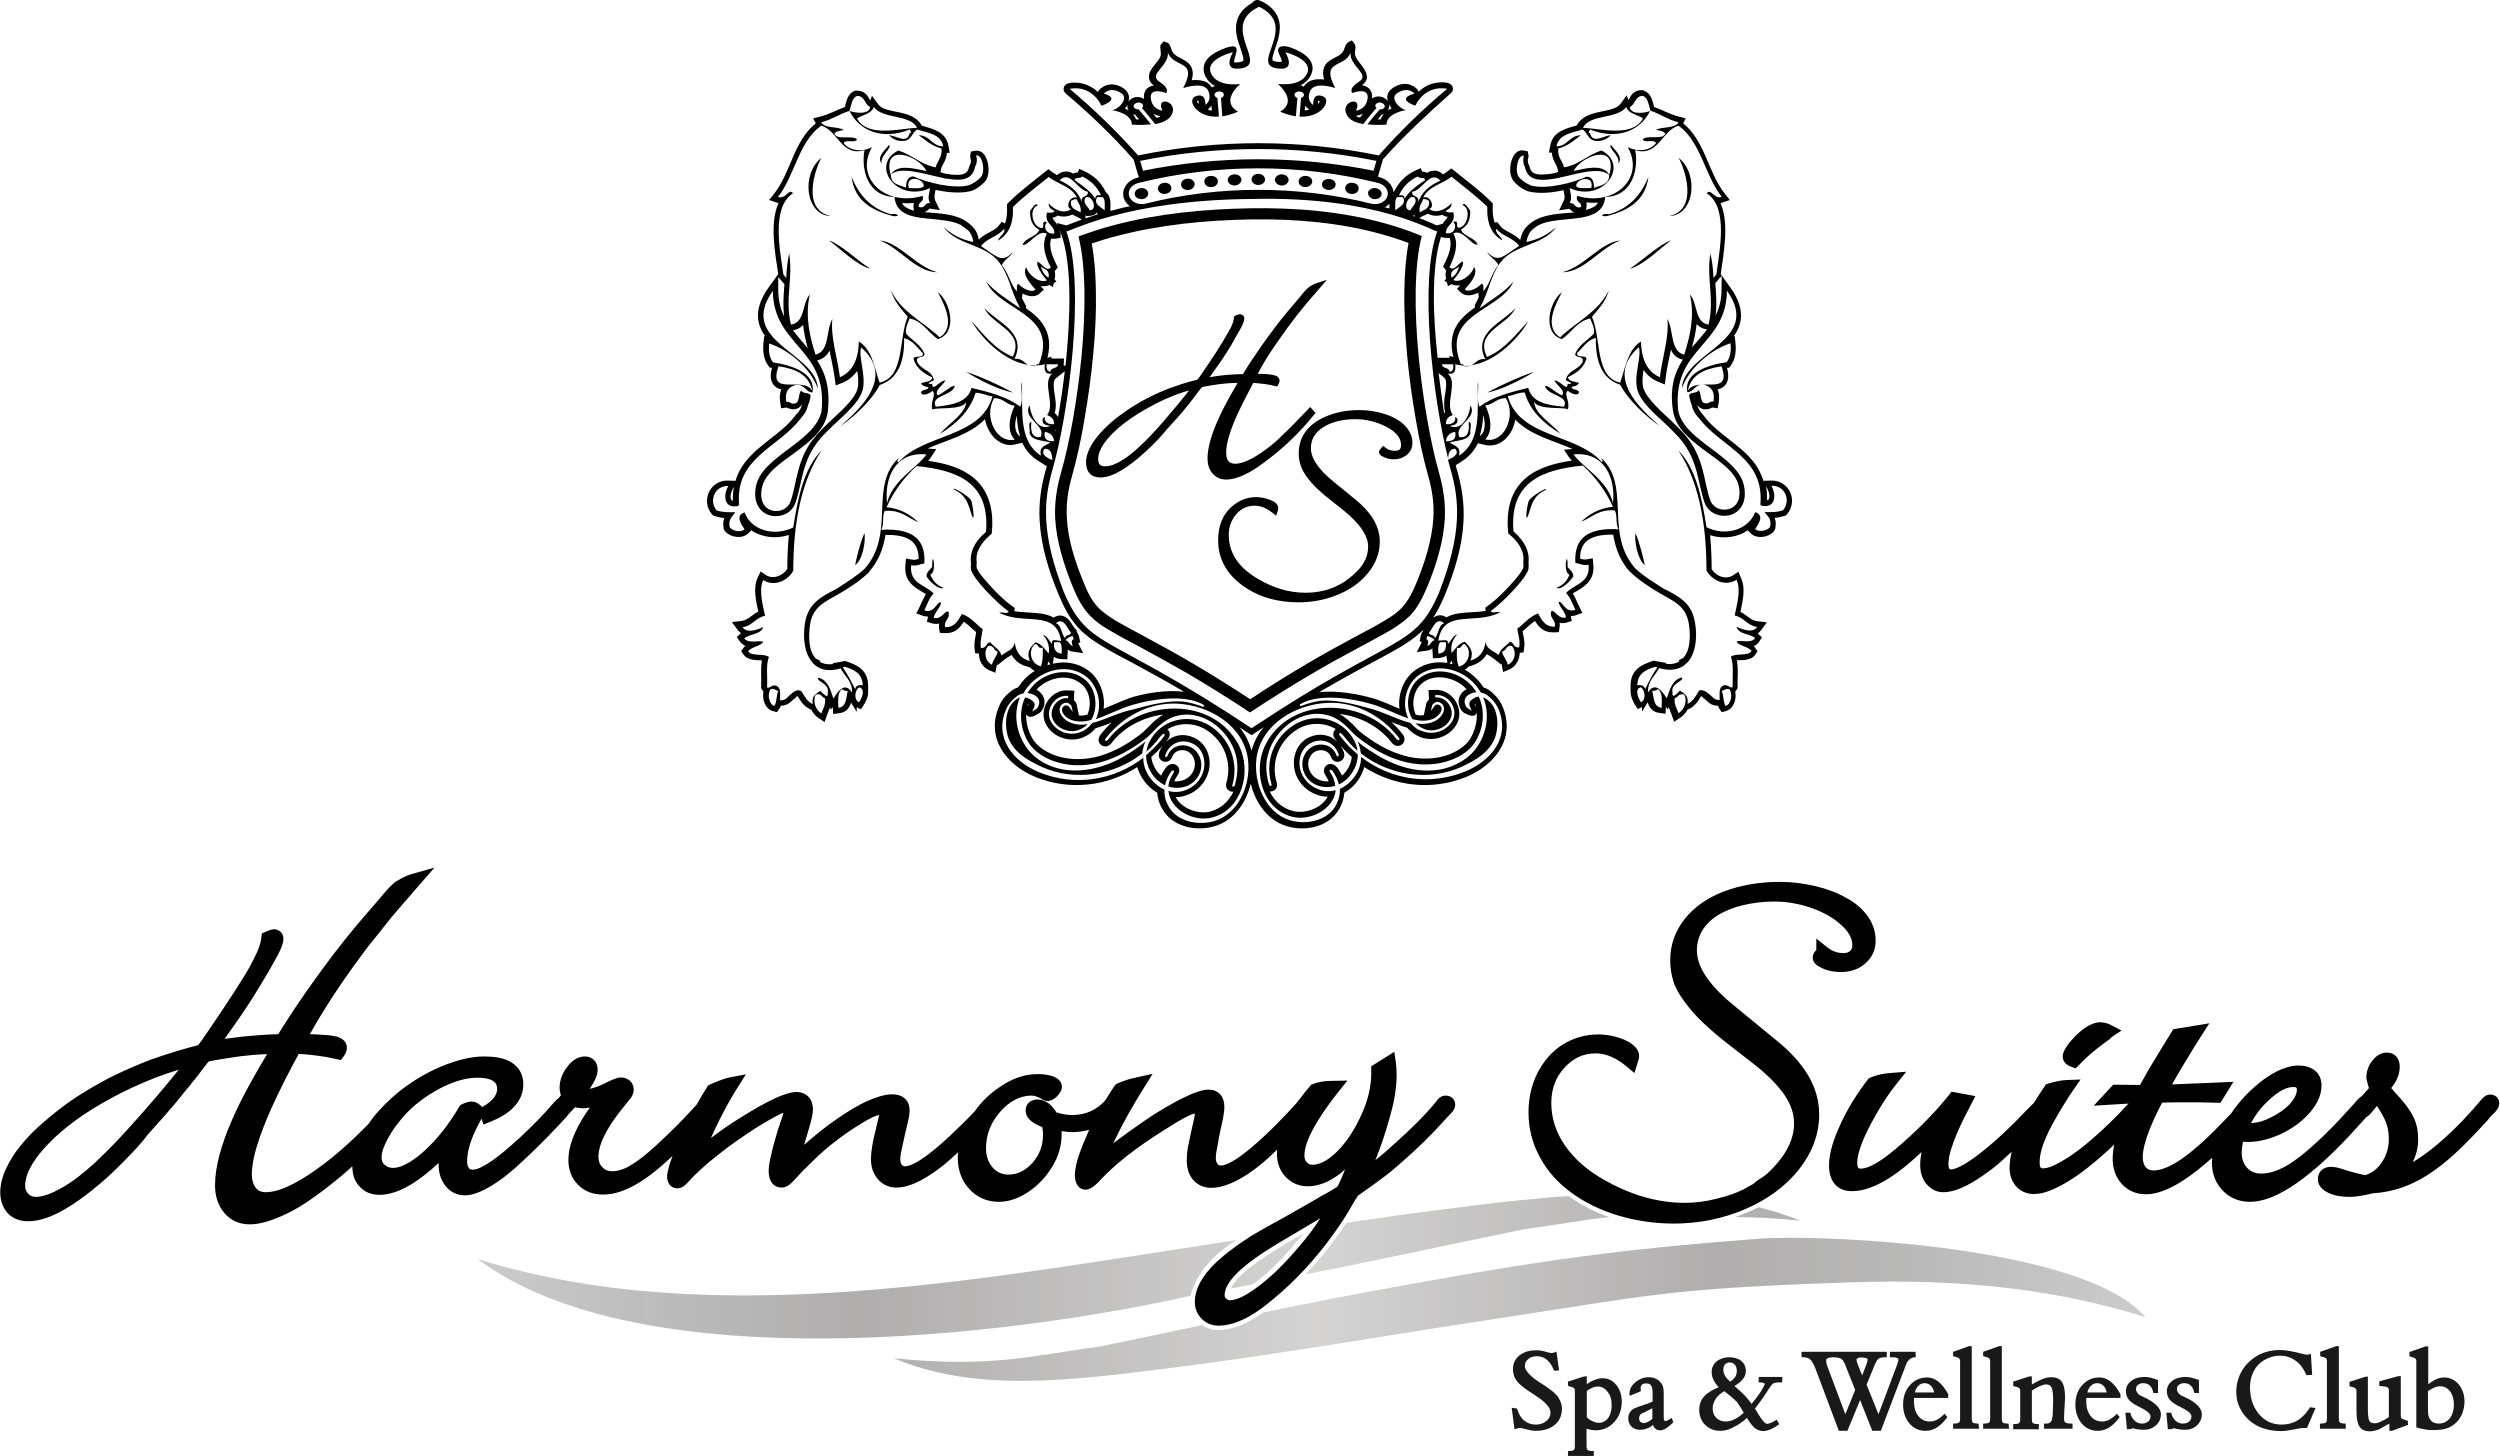 <?xml version="1.0" encoding="utf-8"?>
<!-- Generator: Adobe Illustrator 18.1.1, SVG Export Plug-In . SVG Version: 6.00 Build 0)  -->
<svg version="1.1" id="tm-logo" xmlns="http://www.w3.org/2000/svg" xmlns:xlink="http://www.w3.org/1999/xlink" x="0px" y="0px" viewBox="0 0 965 562" xml:space="preserve">
<path d="M441.3,76.8c1.4-0.3,2.2-1.5,1.8-2.7c-0.4-1.1-1.8-1.8-3.2-1.4
	c-1.4,0.3-2.2,1.6-1.8,2.7S440,77.1,441.3,76.8z M450.1,74.8c1.4-0.3,2.3-1.4,2-2.6c-0.3-1.2-1.7-1.9-3.1-1.6
	c-1.4,0.3-2.3,1.5-2,2.6C447.3,74.4,448.7,75.1,450.1,74.8z M458.9,73.3c1.4-0.2,2.4-1.3,2.2-2.5c-0.2-1.2-1.6-2-3-1.8
	c-1.5,0.2-2.4,1.3-2.2,2.5C456.1,72.8,457.5,73.5,458.9,73.3z M467.8,72.2c1.4-0.1,2.4-1.2,2.3-2.4c-0.1-1.2-1.4-2-2.9-1.9
	c-1.5,0.1-2.5,1.2-2.3,2.4C465.1,71.6,466.4,72.4,467.8,72.2z M476.7,71.6c1.4-0.1,2.5-1.1,2.5-2.3c-0.1-1.2-1.3-2.1-2.8-2
	c-1.5,0.1-2.6,1.1-2.5,2.3C474.1,70.8,475.3,71.7,476.7,71.6z M485.7,71.4c1.4,0,2.6-0.9,2.6-2.1c0-1.2-1.1-2.2-2.6-2.2
	c-1.5,0-2.6,1-2.6,2.2C483.1,70.4,484.3,71.4,485.7,71.4z M494.6,71.6c1.4,0.1,2.6-0.8,2.8-2c0.1-1.2-1-2.2-2.5-2.3s-2.7,0.9-2.8,2
	C492.1,70.5,493.2,71.5,494.6,71.6z M503.6,72.2c1.4,0.1,2.7-0.7,2.9-1.9c0.2-1.2-0.9-2.3-2.3-2.4c-1.5-0.1-2.8,0.7-2.9,1.9
	C501.1,71.1,502.2,72.1,503.6,72.2z M512.5,73.3c1.4,0.2,2.8-0.6,3-1.7c0.3-1.2-0.7-2.3-2.2-2.5c-1.5-0.2-2.8,0.6-3,1.8
	C510.1,72,511.1,73.1,512.5,73.3z M521.3,74.8c1.4,0.3,2.8-0.4,3.1-1.6c0.3-1.2-0.5-2.3-2-2.6c-1.4-0.3-2.8,0.4-3.1,1.6
	C519,73.4,519.9,74.6,521.3,74.8z M530,76.8c1.4,0.3,2.8-0.3,3.2-1.4c0.4-1.1-0.4-2.4-1.8-2.7c-1.4-0.4-2.9,0.3-3.3,1.4
	C527.9,75.3,528.7,76.4,530,76.8z M372.9,143.5c5,3.2,13.1,7.2,18.1,8C385.3,148.5,379.4,145.7,372.9,143.5z M339.5,92.8
	c8.1,3,13.9,12.2,22.4,12.3C353.2,102.8,347.4,93.6,339.5,92.8z M328.7,68.2c1.1,9.3,7.8,13,15.9,15.2c3.4,0.4,1.8-1.3-0.7-0.7
	C336.2,80.5,331.5,75.3,328.7,68.2z M320,92.8c4.8,3.6,11,9.8,15.9,10.9C330.7,100.4,324.5,94.3,320,92.8z M320.7,83.4
	c-11.7-2.5-5.8-18.8-3.6-22.5C309.1,67.1,310.9,83.2,320.7,83.4z M340.3,63.1c-0.5-3.4,4-5.6,2.9-7.2
	C342,57.6,338.2,60.5,340.3,63.1z M364.2,226.9c-2.5-0.9-4.1-2.6-5.1-5.1c2.8-0.9,0.6-10.9,0.7-2.9c-0.9,1.1-2.1,1.8-2.2,3.6
	C358.9,224.4,362.3,227.9,364.2,226.9z M375,198.6c1.2,3.6,0.9-1.6,0-5.1c-0.5-2-8.6-6.3-6.5-4.4C373.3,191.4,373.8,195,375,198.6z
	 M333.7,205.8c-1.6,3.3-3.3,10.3-3.6,12.3C333,216.2,334.2,208.8,333.7,205.8z M600.8,226.9c1.8,1.1,5.2-2.5,6.5-4.4
	c-0.1-1.9-1.3-2.5-2.2-3.6c0.1-8-2.1,2,0.7,2.9C605,224.2,603.3,225.9,600.8,226.9z M590,198.6c1.2-3.6,1.7-7.2,6.5-9.4
	c2.1-1.9-6,2.4-6.5,4.4C589.1,197,588.7,202.2,590,198.6z M631.3,205.8c-0.5,2.9,0.8,10.3,3.6,12.3
	C634.5,216.1,632.8,209.1,631.3,205.8z M592.2,143.5c-6.5,2.2-12.4,5-18.1,8C579,150.7,587.1,146.7,592.2,143.5z M625.5,92.8
	c-7.9,0.8-13.6,10-22.5,12.3C611.6,105,617.4,95.8,625.5,92.8z M636.3,68.2c-2.8,7.1-7.5,12.3-15.2,14.5c-2.5-0.6-4.1,1.1-0.7,0.7
	C628.6,81.2,635.2,77.4,636.3,68.2z M645,92.8c-4.5,1.5-10.8,7.6-15.9,10.9C634,102.6,640.2,96.4,645,92.8z M644.3,83.4
	c9.8-0.2,11.6-16.3,3.6-22.5C650.1,64.5,656,80.9,644.3,83.4z M533.2,172.9l-0.1,0.1l-0.1,0.1c-0.3,0.4-0.6,0.7-0.7,1.2l0,0.1v0.1
	c0,0.8,0.6,1.3,1.2,1.6c1.4,0.8,2.9,1.2,4.5,1.2c1.8,0,3.5-0.5,5-1.7c1.5-1.2,2.2-2.8,2.2-4.7s-0.6-3.6-1.7-5.2
	c-2.1-2.9-5.4-4.7-8.7-5.8c-3.3-1.1-6.7-1.6-10.1-1.6c-4.1,0-8.2,0.6-12,2.1c-6.7,2.6-11.4,7.2-11.4,14.7c0,3.2,1.1,6.2,3,8.8
	c2.5,3.5,6.1,6.7,9.5,9.3l3.8,3c4.1,3.2,10.5,8.9,10.5,14.7c0,3.5-1.4,6.5-3.7,9c-1.5,1.6-3.2,3.1-5,4.3l-0.1,0.1l-0.1,0.1
	c-0.1,0.1-0.2,0.1-0.3,0.2c-0.5,0.3-1,0.5-1.4,0.8c-4.2,2.4-8.8,3.4-13.7,3.4c-6.4,0-12.5-2-18-5.2c-6.6-3.8-11.5-9.2-11.5-17.1
	c0-3,0.9-5.6,2.8-7.9c1.9-2.3,4.3-3.4,7.3-3.4c2.6,0,5,1.3,7,2.9l1.2,1l0.5-1.5c0.1-0.4,0.3-1,0.3-1.4c0-2-2.2-3-3.9-3.5
	c-1.5-0.5-3.1-0.8-4.6-0.8c-2.7,0-5.2,0.7-7.5,2.2c-5.1,3.3-7.2,8.4-7.2,14.4c0,7.3,3.3,12.9,9,17.2c6.5,4.9,14.1,6.8,22.1,6.8
	c5.3,0,10.5-1,15.5-3.1c4.2-1.8,8-4.3,10.9-7.8c3.1-3.6,4.9-7.8,4.9-12.6c0-6.6-4.3-12-9.2-16l-8.8-7.2c-3.6-2.9-8.6-7.8-8.6-12.8
	c0-3.5,1.7-6.1,4.6-8c3.7-2.4,8.3-3.2,12.7-3.2c2.9,0,5.7,0.5,8.5,1.5c3.6,1.3,9,3.9,9,8.5c0,1.7-0.8,2.2-2.4,2.2
	c-1.3,0-2.5-0.3-3.5-1.1l-1-0.8L533.2,172.9z M483.7,147.8c2.8,0.2,5.8,0.5,8.5,1.2l0.8,0.2l0.4-0.7c0.3-0.5,0.5-1,0.5-1.6
	c0-1.2-1.1-1.9-2.2-2.1c-1.6-0.4-4.1-0.5-6.2-0.5c3.1-6.1,7.5-12.3,11.5-17.8c2.4-3.3,4.9-6.5,7.5-9.6l7.7-8.9l-3.7,1.2
	c-1.4,0.5-2.8,1.1-3.9,2.2c-1,0.9-2,2.2-2.8,3.2l-4.9,5.8c-3.4,4-6.6,8.4-9.6,12.6c-2.6,3.7-5.2,7.5-7.5,11.4
	c-4.3,0.1-8.7,0.4-12.9,1.2c2.2-3.1,4.5-6.2,6.5-9.4c1.3-2,2.5-4,3.6-6.1l1.5-2.6c0.6-1.1,1.8-3.2,1.8-4.5c0-1-0.7-1.7-1.7-1.7
	c-0.6,0-1.2,0.3-1.7,0.5l-0.5,0.3l-0.1,0.6c-0.2,1.6-0.8,3.1-1.6,4.5c-3.3,5.9-6.9,11.4-10.8,17c-0.5,0.8-1.1,1.7-1.8,2.4l-0.4,0.1
	l-0.9,0.2c-3.1,0.8-6.2,1.8-9.2,2.9c-6,2.3-11.7,5.2-16.9,8.8c-4.1,2.8-8.1,6.1-11.2,10c-2.1,2.7-4.3,6.2-4.3,9.8
	c0,3.7,1.9,5.9,5.6,5.9c5.3,0,11.5-4.9,15.3-8.1c3.3-2.9,6.6-6,9.4-9.4l1.1-1.3l3.8-4.2c0.7-0.8,1.4-1.6,2.1-2.4
	c1.5-1.8,3-3.7,4.4-5.5l2.1-2.8c0.3-0.4,0.7-0.8,1-1.2c4.5-0.9,9.1-1.6,13.7-1.6l-1.6,2.8c-4,6.9-10,18.2-10,26.4c0,2,0.5,4,1.8,5.6
	c1.4,1.7,3.2,2.5,5.4,2.5c4.7,0,10-3.2,13.7-5.9c7.5-5.4,14.4-11.8,20.2-19.1l0.6-0.7l-2.1-2.3l-1.4,1.5c-2.9,3-5.8,6.1-8.9,9
	c-2.1,2.1-4.4,4.2-6.8,5.9c-3,2.2-8,5.5-11.8,5.5c-2.8,0-3.5-1.8-3.5-4.4c0-2,0.5-4.3,1.1-6.2c1-3.5,2.5-7,4.1-10.3
	c1.6-3.4,3.4-6.7,5.1-10L483.7,147.8z M459,150.7c-3.2,4.1-6.6,8.1-10,12.1c-3,3.4-6.1,6.8-9.5,9.9c-3,2.8-8.5,7.3-12.9,7.3
	c-2,0-2.7-0.9-2.7-2.8c0-4.2,3.9-8.4,6.8-11.1c3.5-3.2,7.5-5.9,11.6-8.2C447.4,155,453.2,152.3,459,150.7z M548.8,91.1l-1.2-0.5
	c-4.2-1.7-8.4-3.1-12.7-4.3c-16.8-4.7-34.9-6.2-52.3-5.9c-17.5,0.3-35.6,2-52.6,6.5c-4.3,1.1-8.5,2.5-12.7,4c-0.3,0.1-0.6,0.3-1,0.4
	c5.9,23.5-0.6,69.9-6.7,91c-1.7,6-2.6,11.6-2.3,17.8c0.5,9,3.4,18,6.7,26.2c1.7,4.1,3.6,8.1,6.7,11.3c2.1,2.2,4.5,3.9,7.1,5.4
	c3.9,2.4,8,4.5,12,6.6c6.2,3.4,12.4,6.8,18.5,10.3c8.2,4.8,16.3,9.9,24.2,15.1c7.9-5.2,16-10.3,24.2-15.1c6.1-3.6,12.3-7,18.5-10.3
	c4-2.2,8.1-4.3,12-6.6c2.5-1.6,5-3.3,7.1-5.4c3.1-3.2,5-7.3,6.7-11.3c3.4-8.2,6.2-17.3,6.7-26.2c0.3-6.3-0.6-11.8-2.3-17.8
	C549.4,161.1,542.8,114.6,548.8,91.1z M482.6,269.9c-7.2-4.7-14.5-9.3-22-13.7c-6.1-3.6-12.3-7-18.6-10.4c-3.9-2.1-7.9-4.2-11.8-6.5
	c-2.2-1.4-4.4-2.9-6.2-4.7c-2.7-2.8-4.4-6.4-5.8-10c-3.2-7.8-6-16.3-6.4-24.8c-0.3-5.7,0.5-10.9,2.1-16.4c1.9-6.8,3.4-13.9,4.6-20.9
	c1.5-8.6,2.7-17.3,3.5-25.9c0.8-8.3,1.2-16.6,1-24.9c-0.1-5.8-0.5-11.9-1.6-17.7c3.2-1.1,6.4-2.1,9.7-2.9
	c16.7-4.4,34.3-6.1,51.6-6.4c17-0.3,34.6,1.2,51,5.8c3.4,1,6.7,2,10,3.3c-1.1,5.8-1.5,12-1.6,17.8c-0.2,8.3,0.3,16.7,1,25
	c0.8,8.7,2,17.3,3.5,25.9c1.2,7,2.7,14.1,4.6,20.9c1.6,5.5,2.4,10.7,2.1,16.4c-0.5,8.4-3.2,17-6.4,24.8c-1.4,3.5-3.2,7.2-5.8,10
	c-1.8,1.9-4,3.4-6.2,4.7c-3.8,2.3-7.8,4.4-11.8,6.5c-6.3,3.4-12.5,6.8-18.6,10.4C497.1,260.6,489.8,265.1,482.6,269.9z M624.7,63.1
	c2.1-2.6-1.8-5.5-2.9-7.2C620.7,57.5,625.3,59.7,624.7,63.1z M393.7,269.2c-1.6,0.6-3,2-3.8,3.4c-1.7,3.1-1.9,6.9-1.2,10.3
	c1.3,6.8,7.8,10.6,13.6,13.2c12.6,5.6,27.9,3.2,38.6-5.3c0.2-1.6,0.6-3.2,1.3-4.7c-1.3,1.3-2.8,2.2-4.3,3.3c-4,2.8-8.4,5.1-13,6.5
	c-5.3,1.6-11.1,2.1-16.5,0.7c-3.9-1-7.8-3.1-10.6-6.1C392.7,284.9,390.7,276.3,393.7,269.2z M572.5,269.2c3,7.1,1.1,15.7-4.1,21.3
	c-2.8,3-6.7,5-10.6,6.1c-5.4,1.4-11.2,1-16.5-0.7c-4.6-1.4-9-3.8-13-6.5c-1.5-1-3-2-4.3-3.3c0.7,1.5,1.1,3.1,1.3,4.7
	c10.8,8.5,26,10.9,38.6,5.3c5.8-2.6,12.3-6.4,13.7-13.2c0.7-3.4,0.5-7.2-1.2-10.3C575.5,271.2,574.1,269.8,572.5,269.2z M439.6,68.4
	l-0.6,0.2c-3.6,0.9-6.5,4.4-5.1,8.2c0.5,1.2,1.3,2.1,2.2,2.8c-2.1,0.4-4.1,0.9-6.2,1.5l-1.3,0.3v-0.2c0-2.2,0.4-5-1.4-6.7l-0.4-0.4
	c-1.7-3.6-4.5-6.3-8.2-8l-2-0.9l-0.6,1.4l-0.5,0c-0.5,0.1-0.9,0.2-1.3,0.4c-0.7-0.4-1.5-0.8-2.4-0.8c-1.5-0.1-2.8,0.5-3.8,1.4
	c-0.6-0.4-1.3-0.8-1.9-1.2l-1.4-1.1l-1.4,1.1c-4.7,3.8-9.6,7.4-13.9,11.7l-0.7,0.7l0,1c0.1,2.1,0,4.4-0.8,6.5l-1.2-0.7l-1.1,1.4
	c-0.1,0.2-0.3,0.3-0.4,0.5c-1.1,1.1-2.6,1.8-3.9,2.5c-1.3,0.7-2.5,1.5-3.5,2.5c-0.3-1.8-1-3.6-2.3-4.9c-1-1.1-2.3-2-3.6-2.8
	c-3.3-1.8-7.6-2.3-11.3-2.6c-1.2-0.1-2.5-0.2-3.8-0.3c0.3-0.1,0.6-0.2,0.9-0.4c0.4-0.3,0.9-0.8,1.1-1l4,0.6l-1.8-3.7
	c-0.6-1.3-0.1-2.7,0.1-4.1c4.2,0.9,9.4,1.5,13.4,0.5l0.2,0l0.2-0.1c0.1,0,0.2-0.1,0.3-0.1c2.1-0.8,4-2.3,5.4-4l0.1-0.2l0.1-0.2
	c0.3-0.6,0.5-1.2,0.6-1.8c0.6-2.7-0.2-7.6-2.9-8.9c-0.7-0.3-1.4-0.4-2.2-0.3l-1.5,0.3l-0.3,1.5c0,0.2,0,0.1,0,0.3l0,0.4l0.1,0.4
	c0.3,0.9,0.2,1.7-0.2,2.6l-0.2,0.3l-0.1,0.3c-0.2,0.9-0.5,1.8-1.3,2.4c-1.6,1.2-5,0.8-6.9,0.5c-0.6-0.1-1.3-0.2-1.9-0.4l-1-0.3
	l0.3-1.3c0.1-0.7,0.5-1.3,0.8-1.9c0.8-1.5,1.3-2.7,1.4-4.3l1.1,0l-0.5-2.7c-1-5.4-5.8-6.5-10.3-7.8l0,0c-3.5-6.6-14-4.3-16.8-8.2
	l-2.4-3.3l-0.7,1.8c-0.8-1.3-1.6-3.8-5.2-3.8h-0.4L330,35c-2.8,1.1-3.2,3.8-3.9,6.3c-3.2,1.2-6.2,2.9-9.5,3.7l-2.7,0.7l1,1.9
	c-8.6,6.9-9.6,19-16.1,27.2l-1.9,2.4l2.9,1c0.2,0.1,0.5,0.1,0.7,0.2c-3.5,7.8-1.3,19.3-0.1,27.4l-3.8,5.3c-3.1,4.4-5.2,9.5-3.3,14.8
	c0.5,1.4,1.2,2.7,2.1,3.9l-0.4-0.1l-0.3,2.7c-0.3,3,0,6.3,1.9,8.8l0.5,0.7l0.9,0.1c-0.7,2.4-0.9,5.1,1,7c0.7,0.7,1.6,1.1,2.6,1.3
	c-0.7,1.6-0.7,3.5-0.4,5.2l0.3,2.1l2.1-0.3c0.1,0,0.6,0.3,0.7,0.3c0.7,0.3,1.3,0.4,2,0.4c1.5-0.1,2.5-0.7,3.2-1.8l0,0.2
	c-0.2,1.2-1.1,2.5-1.9,3.4l-0.1,0l-0.2,0.2l-0.3,0.4c-5.3,7.1-14,10.9-19.5,18.2c-1.7,2.2-2.9,4.5-3.6,7l-2.9-0.1
	c-6.9-0.2-10.6,7.8-6.2,13l0.4,0.4l0.5,0.2c1.2,0.5,2.6,0.7,3.9,0.9c-0.5,1.1-0.5,2.3-0.3,3.7l0,0.3l0.1,0.2l0.2,0.5l0.2,0.3
	l0.3,0.3c2.1,2.2,6.4,2.8,8.7,0.6l1.2-1.2c4.1,2.8,9.6,3.4,14.5,1.8c-0.4,4.3-0.6,8.7-0.6,13.1c-1.7,2.6-5.4,4.2-8.2,2.4l-2.1-1.4
	l-1.1,2.3c-1.9,4.1-0.7,8.9,0.2,13.2c-1.8,0.8-2.9,2.1-4.6,3c-0.6,0.3-1.2,0.5-1.9,0.6l-3.7,0.4l2.2,3c0.4,0.5,0.8,0.9,1.3,1.3
	l-0.2,0.2l-1.4,1.3l1.1,1.6c0.6,0.9,1.4,1.4,2.2,1.8c-0.3,0.2-0.5,0.5-0.7,0.8l-0.9,1.2l0.8,1.2c1.1,1.7,2.9,2.1,4.8,2.3
	c0.6,0.1,1.6,0,2.4,0.1c-0.6,3.3-0.1,6.9-0.3,10.1l0,0.7l0.4,0.6c0.2,0.2,0.3,0.4,0.5,0.6c-0.6,2.9,0.6,6.8,3.7,7.6l1.5,0.4l0.9-1.3
	c0.3-0.4,0.5-0.8,0.6-1.2c1.8,0,3-0.7,4.3-1.9c0.3-0.3,0.6-0.6,0.9-0.8l0.3-0.2l0.2-0.2l0.1-0.1c0.2-0.2,0.4-0.4,0.7-0.5
	c1.2,2.1,2.4,3.9,4.7,5l0.5,0.2c0.7,1.3,1.6,2.4,2.9,3.3l2.3,1.5l0.9-2.6c0.5-1.3,0.9-2.2,1.2-3.1l0.3,0.9l0.8-0.9l0,0.3l0.1,2.3
	l2.3-0.3c2.7-0.3,4-2,4.6-4.1l2.2,3.6l0-1.8l1.6,0.8l1-1.5c0.9-1.4,1.9-3.4,1.8-5.3l0,0l0-2.5c-0.1-5.5-3.7-7.7-8.4-9.2l-0.6-0.2
	l-0.6,0.2c-0.2,0.1-0.4,0.1-0.6,0.1l-3.5,0.6l0.3,0.3c-1.8,0.3-3.7,0.1-5.3-0.9l0.2-0.3l-0.1,0l0-0.1l-1.6-0.8
	c-3-3-2.8-9.3-2.2-13.2c1-6.8,5.8-8.7,11.2-11.8c4.1-2.4,8.1-5,11.5-8.3l0.1-0.1l0.1-0.2c0-0.1,0.1-0.1,0.1-0.2
	c0.7-0.8,1.3-1.6,1.9-2.5c2.3-3.5,3.5-7.3,4.2-11.4c3.6-0.1,8.1,0.3,10.6,2.8c1.7,1.7,2.2,4.1,2.2,6.4c-0.8,0.3-1.5,0.5-2.6,0.3
	l-2.3-0.4l-0.2,2.4c-0.5,5.4,1.9,7.8,6.2,10.3c0.6,0.3,1.1,0.7,1.7,1c-1,1.7-1.7,3.5-2.6,5.3l-1.1,2.2l2.3,0.8
	c0.7,0.3,1.5,0.4,2.2,0.4l0,0.1l-0.4,1.9l1.9,0.6c1,0.3,1.9,0.3,2.8,0.1c-0.1,0.6-0.1,1.2,0,1.8l0.3,1.8l1.8,0.1
	c3.9,0.1,5.6-1.6,7.4-4.4c0.8,0.5,1.6,1.1,2.3,1.8c0.8,0.7,1.6,1.5,2.5,2.2c-0.3,2.3-0.9,3.8-0.6,6.5l0.2,1.6l1.5,0.2
	c-0.1,2.7,1.4,5.3,3.9,6.4l2.4,1l0.5-2.6c0-0.2,0.1-0.4,0.2-0.7l0.1,0.4l2.6-2.1c0.9-0.7,1.9-1.3,2.9-1.9c1.3,2.3,3.3,3.8,6,4.5
	l1,0.3c0.6,0.6,1.2,1,1.9,1.4c-2.5,1.5-4.6,3.6-6.2,6l-0.3,0.4c-0.8,0.2-1.6,0.6-2.3,1.1c-2.1,1.6-3.8,3.4-4.8,5.8
	c-5.6,12.4,2.6,23.1,14.1,27.7c12.9,5.2,27.4,3.6,39.1-3.9c0.2,0.7,0.4,1.3,0.7,2c1.4,3.2,3.9,6.1,7,7.9c0.2,2.8,1.2,5.4,2.9,7.7
	c4.3,5.8,12.7,7.2,19.3,5.2c7.4-2.2,12.1-9,13.9-16.4c1.8,7.4,6.5,14.2,13.9,16.4c6.6,2,15,0.6,19.3-5.2c1.7-2.3,2.7-4.9,2.9-7.7
	c3.1-1.7,5.6-4.6,7-7.9c0.3-0.6,0.5-1.3,0.7-2c11.6,7.5,26.1,9.1,39.1,3.9c11.4-4.6,19.7-15.2,14.1-27.7c-1.1-2.4-2.8-4.2-4.8-5.8
	c-0.7-0.5-1.5-0.9-2.3-1.1l-0.3-0.4c-1.8-2.7-4.2-4.9-7-6.5c0.6-0.3,1.1-0.7,1.5-1.2l1-0.3c2.6-0.8,4.7-2.3,6-4.5
	c1,0.6,2,1.2,2.9,1.9l2.6,2.1l0.1-0.4c0.1,0.2,0.2,0.4,0.2,0.7l0.5,2.6l2.4-1c2.5-1.1,4-3.7,4-6.4l1.5-0.2l0.2-1.6
	c0.4-2.7-0.2-4.2-0.6-6.5c0.9-0.7,1.6-1.5,2.5-2.2c0.7-0.6,1.5-1.3,2.3-1.8c1.8,2.8,3.6,4.5,7.4,4.4l1.8-0.1l0.3-1.8
	c0.1-0.6,0.1-1.2,0-1.8c0.9,0.2,1.8,0.2,2.8-0.1l1.9-0.6l-0.4-1.9l0,0c0.7,0,1.5-0.1,2.2-0.4l2.3-0.8l-1.1-2.2
	c-0.9-1.8-1.5-3.6-2.6-5.3c0.5-0.4,1.1-0.7,1.7-1c4.3-2.6,6.7-5,6.2-10.3l-0.2-2.3l-2.3,0.4c-1,0.2-1.7,0-2.6-0.3
	c0-2.3,0.5-4.7,2.2-6.4c2.5-2.5,7.1-2.9,10.6-2.8c0.7,4.1,1.9,7.9,4.2,11.4c0.6,0.9,1.2,1.8,1.9,2.5c0,0,0.1,0.1,0.1,0.1l0.1,0.2
	l0.2,0.1c3.4,3.3,7.5,5.9,11.5,8.3c5.4,3.1,10.1,4.9,11.2,11.8c0.6,3.9,0.8,10.1-2.2,13.2l-1.6,0.8l0,0.1l-0.1,0l0.2,0.4
	c-1.6,1-3.4,1.2-5.3,0.9l0.3-0.3l-3.5-0.6c-0.2,0-0.4-0.1-0.6-0.1l-0.7-0.2l-0.6,0.2c-4.7,1.5-8.3,3.7-8.4,9.2l0,2.5l0,0
	c0,1.9,0.9,3.9,1.8,5.3l1,1.5l1.6-0.8l0,1.8l2.2-3.6c0.7,2.1,1.9,3.8,4.6,4.1l2.3,0.3l0.1-2.3l0-0.3l0.8,0.9l0.3-0.9
	c0.3,1,0.8,1.9,1.2,3.1l0.9,2.6l2.3-1.5c1.2-0.8,2.2-1.9,2.9-3.2l0.5-0.2c2.3-1.1,3.5-2.9,4.7-5c0.3,0.1,0.5,0.3,0.7,0.5l0.1,0.1
	l0.2,0.2l0.3,0.2c0.3,0.2,0.7,0.6,0.9,0.8c1.3,1.3,2.5,1.9,4.3,1.9c0.2,0.4,0.4,0.9,0.6,1.2l0.9,1.3l1.5-0.4
	c3.1-0.8,4.3-4.6,3.7-7.6c0.2-0.2,0.4-0.4,0.5-0.6l0.4-0.6l0-0.7c-0.1-3.3,0.4-6.9-0.3-10.1c0.8-0.1,1.8-0.1,2.4-0.1
	c1.2-0.1,2.5-0.3,3.6-1c0.5-0.3,0.9-0.7,1.2-1.2l0.8-1.2l-0.8-1.2c-0.2-0.3-0.5-0.6-0.7-0.8c0.9-0.3,1.6-0.9,2.2-1.8l1-1.6l-1.4-1.3
	l-0.2-0.2c0.5-0.3,0.9-0.8,1.3-1.3l2.2-3l-3.7-0.4c-0.7-0.1-1.3-0.3-1.9-0.6c-1.7-0.9-2.8-2.2-4.6-3c0.9-4.3,2.1-9.1,0.2-13.2
	l-1-2.3l-2.1,1.4c-2.8,1.8-6.5,0.3-8.2-2.4c0-4.4-0.2-8.7-0.6-13.1c4.9,1.5,10.4,1,14.5-1.9l1.2,1.2c2.3,2.2,6.7,1.6,8.7-0.6
	l0.3-0.3l0.2-0.4l0.2-0.5l0.1-0.2l0-0.3c0.2-1.4,0.2-2.6-0.3-3.7c1.3-0.1,2.7-0.4,3.9-0.8l0.5-0.2l0.4-0.4c4.4-5.3,0.8-13.2-6.2-13
	l-2.9,0.1c-0.8-2.4-1.9-4.8-3.6-7c-5.5-7.2-14.2-11-19.5-18.2c0,0,0,0-0.3-0.4l-0.2-0.2l0,0c-0.8-0.9-1.7-2.2-1.9-3.4l0-0.1l0.1,0.2
	c0.7,1,1.8,1.5,3,1.5c0.7,0,1.3-0.1,2-0.4c0.1-0.1,0.6-0.3,0.7-0.3l2,0.3l0.4-2.1c0.3-1.7,0.3-3.6-0.4-5.2c1-0.2,1.9-0.6,2.6-1.3
	c1.9-1.8,1.7-4.6,1-7l0.9-0.1l0.5-0.7c1.9-2.5,2.2-5.8,1.9-8.8l-0.3-2.7l-0.4,0.1c0.9-1.2,1.6-2.5,2.1-3.9
	c1.9-5.3-0.2-10.5-3.3-14.8l-3.8-5.3c1.1-8.1,3.4-19.6-0.1-27.4c0.2,0,0.5-0.1,0.7-0.2l2.9-1l-1.9-2.4c-6.5-8.2-7.6-20.3-16.1-27.2
	l1-1.9l-2.7-0.7c-3.3-0.8-6.3-2.6-9.5-3.7c-0.7-2.5-1.1-5.2-3.9-6.3l-0.4-0.2h-0.4c-3.6,0-4.4,2.5-5.2,3.8l-0.7-1.8l-2.4,3.3
	c-2.9,3.9-13.3,1.7-16.8,8.2l0,0.1c-4.5,1.3-9.3,2.4-10.3,7.8l-0.5,2.7l1.1,0c0.1,1.5,0.6,2.8,1.4,4.3c0.3,0.6,0.7,1.2,0.8,1.9
	l0.3,1.3l-1,0.3c-0.6,0.2-1.3,0.3-1.9,0.4c-1.8,0.2-5.3,0.7-6.9-0.5c-0.8-0.6-1.1-1.5-1.3-2.4l-0.1-0.3l-0.2-0.3
	c-0.4-0.8-0.5-1.7-0.2-2.6l0.1-0.4l0-0.4c0-0.2,0-0.1,0-0.3l-0.3-1.5l-1.5-0.3c-3-0.5-4.5,2.4-5,4.9c-0.3,1.3-0.4,3-0.1,4.3
	c0.1,0.6,0.4,1.3,0.7,1.9l0.1,0.2l0.1,0.2c1.4,1.8,3.3,3.2,5.4,4.1c0.1,0,0.2,0.1,0.3,0.1l0.2,0.1l0.2,0c4,1,9.2,0.5,13.4-0.5
	c0.2,1.4,0.8,2.8,0.1,4.1l-1.8,3.7l4-0.6c0.3,0.2,0.8,0.8,1.1,1c0.3,0.2,0.6,0.3,0.9,0.4c-1.3,0.1-2.6,0.2-3.8,0.3
	c-3.7,0.3-8,0.8-11.3,2.6c-1.3,0.7-2.6,1.7-3.6,2.8c-1.3,1.4-1.9,3.1-2.3,4.9c-1-1-2.2-1.8-3.5-2.5c-1.3-0.7-2.9-1.5-3.9-2.5
	c-0.1-0.2-0.3-0.3-0.4-0.5l-1.1-1.4L577,86c-0.8-2-0.9-4.3-0.8-6.5l0-1l-0.7-0.7c-4.3-4.3-9.2-7.9-13.9-11.7l-1.4-1.1l-1.4,1.1
	c-0.6,0.5-1.2,0.9-1.8,1.2c-1.1-1-2.4-1.6-3.8-1.4c-0.9,0.1-1.7,0.4-2.4,0.8c-0.4-0.2-0.8-0.4-1.3-0.4c-0.1,0-0.3,0-0.5,0l-0.6-1.4
	l-2,0.9c-3.7,1.7-6.4,4.4-8.2,8l-0.3,0.3c-0.3-2.7-2.6-5-5.4-5.7l-0.6-0.2l0.5-1.8l1.1-3.8l0.3-1.1l0.1-0.1
	c8.1-9.1,17.1-17.4,26.2-25.5c1.4-1.2,0.7-3.3-1-3.8l-0.4-0.1c-0.4-0.1-0.8-0.1-1.2-0.2c-1.3-0.1-2.6,0-3.8,0.3
	c-2.4,0.5-4.4,1.7-6.1,3.3c-0.1-0.3-0.2-0.6-0.5-0.9l-0.2-0.2c-0.2-0.2-0.4-0.3-0.6-0.5c-0.6-0.5-1.3-0.8-2-1.1c-2.5-0.8-5,0-7,1.5
	c-1.8,1.3-2.1,3.1-1.6,4.9c-0.6-0.9-1.6-1.6-2.8-1.8c-1.1-0.2-2.3,0-3.3,0.7v0c0.3-3-1.3-4.7-3.9-5.1c3.5-2.5,1.6-5.5-0.6-8.3
	c-0.7-0.9-1.7-2.1-2-3.2c-0.1-0.4-0.1-0.7-0.1-1.1l0.2-1.9c0.1-1.1-0.7-2.1-1.4-2.8c-0.9,0.4-1.7,0.6-2.4,1.9l-0.7,1.8
	c-0.9,2.6-4.8,2.9-6.8,5.3c-1.4,1.8-1.4,4-0.8,6.1c-0.4-0.1-0.8-0.1-1.2-0.1c-1.9-0.1-4,0.2-5.5,1.5c-0.5,0.4-0.9,0.9-1.1,1.4
	c-0.4-0.3-0.8-0.4-1.2-0.6c1.6-0.8,3-2.1,3.9-3.9c1.9-3.9-0.6-7-3.9-8.9c-1.3-0.7-2.6-1.3-4-1.8c-2.5-0.9-6-0.8-4.3,2.7
	c0.3,0.7,1,2.1,1,2.8c-0.3,0.1-0.9,0.1-1.2,0.1c-0.4,0-2.2-0.2-2.4-0.7c-0.1-0.3-0.1-0.9,0.1-1.5l0.1-0.3c0.1-0.3,0.2-0.6,0.2-0.8
	c0.6-1.9,1.3-3.7,1.8-5.6c0.4-1.7,0.7-3.4,0.6-5.2c-0.3-4.2-2.9-7.1-6.4-9l-1.2-0.5l-1-0.5l-1.4,0.6L483.5,1
	c-5.6,3.2-7.5,7.8-5.8,14.2c0.5,1.9,1.3,3.7,1.8,5.6c0.2,0.5,0.6,2.1,0.4,2.6c-0.2,0.5-2,0.6-2.4,0.7c-0.2,0-0.9,0-1.1,0
	c-0.4-2.1,4-8.1-3.3-5.6c-1.4,0.5-2.7,1.1-4,1.8c-1.9,1.1-3.7,2.6-4.3,4.8c-0.4,1.4-0.2,2.9,0.4,4.2c0.9,1.8,2.2,3.1,3.8,3.9
	c-0.4,0.1-0.9,0.3-1.2,0.6c-1.3-2.4-4.1-3-6.7-2.9c-0.4,0-0.8,0-1.1,0.1c0.6-2.1,0.7-4.3-0.8-6.1c-1.9-2.4-5.8-2.7-6.8-5.3l-0.7-1.8
	c-0.6-1.7-1.6-1.3-2.5-1.9c-0.4,0.9-1.6,1-1.3,2.7l0.2,1.9c0.3,3-4.9,5.6-4.6,9.4c0.1,1.4,0.9,2.4,1.9,3.1c-0.8,0.1-1.6,0.4-2.3,0.9
	c-1.3,1-1.7,2.6-1.5,4.2l0,0.1c-0.9-0.6-2.1-0.9-3.3-0.7c-1.1,0.2-2.1,0.8-2.7,1.7c0.2-0.8,0.3-1.6,0.1-2.4c-0.3-1-0.8-1.8-1.6-2.4
	c-2-1.5-4.5-2.3-7-1.5c-0.7,0.2-1.4,0.6-2,1.1c-0.2,0.1-0.4,0.3-0.6,0.5l-0.2,0.2l-0.1,0.1c-0.2,0.2-0.3,0.5-0.4,0.7
	c-1.7-1.6-3.7-2.7-6.1-3.3c-1.3-0.3-2.5-0.3-3.8-0.3c-0.4,0-0.8,0.1-1.2,0.2l-0.4,0.1c-1.7,0.4-2.4,2.6-1,3.8
	c9.3,7.9,18.1,16.3,26.2,25.5l0.1,0.1l0.3,1.1l1.1,3.8L439.6,68.4z M546.3,40.8c4.3-8.6,12.3-6.5,12.3-6.5
	c-9.7,8.1-18.5,16.7-26.4,25.7c-30.5-6.3-62.3-6.3-92.9,0c-7.9-9-16.8-17.6-26.4-25.7c0,0,7.9-2.1,12.3,6.5c0,0,7.9-2.5,0.9-4.7
	c0,0,2.6-3,6.9,0c2.6,1.9-1.1,6.2-3.8,6.4c0,0,7.7,1.1,7.7,5.6c0,0,3.7,0.3,7.4-0.1c-1.6-2-3.2-3.9-4.8-5.8l0.1,0
	c-0.9,0.1-1.8-0.3-2-1c-0.2-0.7,0.5-1.4,1.5-1.6c1-0.2,1.9,0.3,2.1,1c0.1,0.4-0.1,0.8-0.4,1.1c1.7,2,3.4,4.1,5.1,6.2
	c2.7-0.5,5.2-1.5,6.3-3.5c3-5.3-6.4-7.7-3.5-1.7c0,0-4-0.3-4.5-4.8c-0.5-4.5,6-2,5.9-2c0,0,1.8-1.5-2.6-4.4c-4.5-2.8,3.8-6,3.3-11.2
	c2.2,6.1,11.8,2.5,5.9,13.7c0,0,8.1-2.8,9.7,1.1c1.6,3.9-1.2,5.3-1.1,5.4c0,0,0.4-5-3.9-3.3c-3.4,1.4,0.5,8.4,9.1,7.8l-0.6-7.2
	c-0.6-0.2-1-0.6-1.1-1.1c-0.1-0.7,0.7-1.4,1.7-1.4c1-0.1,1.9,0.5,1.9,1.2c0,0.6-0.4,1.1-1.1,1.3l0.5,7.1c1.8-0.3,3.8-0.8,6.1-1.8
	c0.1,0-7.3-3.2,0.8-10.7c0,0-8.7,1.4-11.2-4c-2.7-5.5,8.3-8.3,8.4-8.2c0,0-4.1,6.8,2.1,6.3c13.1-0.8-8.1-16.2,8-23.9h0
	c16.2,7.8-5.1,23.2,8,23.9c6.3,0.5,2.2-6.3,2.1-6.3c0-0.1,11,2.7,8.4,8.2c-2.6,5.4-11.2,3.9-11.2,4c8.1,7.5,0.7,10.7,0.8,10.7
	c2.3,1,4.3,1.5,6.1,1.8l0.6-7.1c-0.7-0.2-1.1-0.7-1.1-1.3c0-0.7,0.9-1.3,1.9-1.2c1,0.1,1.8,0.7,1.7,1.4c0,0.5-0.5,0.9-1.1,1.1
	l-0.6,7.2c8.6,0.6,12.5-6.4,9.1-7.8c-4.3-1.7-3.8,3.3-3.8,3.3c0,0-2.8-1.5-1.2-5.4c1.7-3.9,9.8-1.1,9.7-1.1
	c-5.9-11.2,3.7-7.6,5.9-13.7c-0.5,5.2,7.8,8.4,3.3,11.2c-4.4,2.8-2.6,4.4-2.6,4.4c0,0,6.4-2.5,5.9,2c-0.5,4.5-4.5,4.8-4.5,4.8
	c2.9-6-6.5-3.6-3.5,1.7c1.1,2.1,3.6,3,6.3,3.5c1.6-2.1,3.3-4.2,5.1-6.2c-0.3-0.3-0.5-0.7-0.4-1.1c0.2-0.7,1.1-1.2,2.1-1
	c1,0.2,1.6,0.9,1.5,1.6c-0.2,0.7-1,1.1-2,1l0.1,0c-1.7,1.9-3.3,3.9-4.8,5.8c3.7,0.4,7.4,0.1,7.4,0.1c-0.1-4.5,7.6-5.7,7.7-5.6
	c-2.7-0.3-6.4-4.5-3.8-6.4c4.3-3,6.9,0,6.9,0C538.4,38.3,546.3,40.8,546.3,40.8z M530.2,65.9c-29.3-5.9-59.8-5.9-89,0l-1.1-3.8
	c30-6.1,61.2-6.1,91.2,0L530.2,65.9z M531.9,70.6c2.8,0.7,4.4,3.1,3.6,5.3c-0.8,2.2-3.7,3.4-6.3,2.7c-28.4-7.1-58.6-7.1-87,0
	c-2.6,0.7-5.4-0.5-6.3-2.7c-0.8-2.2,0.7-4.6,3.6-5.3C469.7,63.1,501.7,63.1,531.9,70.6z M357.6,66c-4.7-0.9-11.4-2.9-13.8,1.5
	C340.4,54.8,354.7,60.1,357.6,66z M363.6,68.6c0.7,0.2,1.4,0.4,2.2,0.4c5.3,0.9,9.6,0.5,10.6-4.7c0.7-1.2,0.9-2.7,0.4-4.2l0-0.1
	c2.1-0.4,3.1,4.2,2.6,6.6c-0.1,0.5-0.3,1-0.5,1.4c-1,1.3-2.6,2.5-4.4,3.3c-0.1,0-0.3,0.1-0.4,0.2c-6.4,1.6-16.7-1.2-21.5-3.4
	c-2.4,0-2.8,2.1-2.9,4.3c-2.6-1-6-1.3-5.8-5.1C347.9,64.1,356.3,67.1,363.6,68.6z M403.3,140.6c-0.3,2.5,0.2,4.1,2.9,3.6
	c-4.2,3.3,1.3,11.8-2,16c1.5,0.6,2.7,1.5,2.7,3.5c-2.3,0.4-4.1-1.1-3.5-2.8c-0.3,0.2-0.5,0.4-0.9,0.6c-0.5,2.4,1.2,2.6,2.9,2.9
	c-4.5,2.1-7.5-3.6-8-8c-2.9,5.4,6.5,7.6,4.3,12.3c-3.6,0.4-3.9-2.4-3.6-5.8c-1.6,0.1-0.3,3.1-0.7,4.3c0.9,3,5,2.7,8,3.6
	c-1.6,1.3-4.5,1.3-3.6,5.1c-8.6-5.6-7.1-16.9-7.3-28.3c-0.8,1.5,0.7,6.7-0.7,9.4c-4.9-3.8-11.8-5.6-18.8-7.3
	c-1.4,5.6-7.4,6.6-13.8,7.3c-2.3-4.5,6.5-4.1,7.3-8c-1-0.5-4.4,2.8-6.5,3.6c-1.7-1.8,2.3-4,2.9-5.8c-2.7,0.4-4.9,4.5-5.1,1.4
	c-3.1,0.1,0-1.1,0.7-1.4c-0.6-3.9-5.1-4-6.5-7.2c-0.5-2.5,2.7-1.2,2.9-2.9c-1.4-3.7-4.9-5.3-7.2-8c-0.2-2.7,0.8-4,1.4-5.8
	c5.1,1.1,7.1,5.4,10.9,8c7.9-2.4,4.8-14.7,0-18.1c1.6,3.2,7.6,13.1,0.7,17.4c-6.3-6-14.9-9.8-18.8-18.1c1.2,4.3,4,7.1,6.5,10.2
	c-3.7,8.4-1,23.2-10.9,25.4c-2-6-3-12.9-8-15.9c-0.1,6.9-2.4,11.7-7.3,13.8c-0.9-7.4-3.7-15.6-2.9-22.5c-2.5,4.2-1,12.5-6.5,13.8
	c-2.1-6.6-4.2-14.7-2.2-23.2c-3.1,3.2-1.7,10.8-7.3,11.6c-2.4-9.8,0.9-17.9-0.7-27.5c-0.7,3.4-1,6.5-1.1,9.5
	c-0.4-0.4-0.7-0.9-1.1-1.3c-1.2-8.6-4.9-25.9,3.7-31.4c-1.6-2.1-2.8,2.5-5.8,1.4c6.5-8.2,8-21.4,16.7-27.5c6.4,1.8,8,12.3,16.7,9.4
	c-1.4,7.7,1.3,18,11.6,18.1c0.2,2.7,1.3,4.5,3,5.7c-0.1-0.1,1,0.7,1.5,0.9c5.6,2.6,15.2,1.3,21,4.2c1.1,0.7,2.1,1.5,3.1,2.3
	c0.9,1.1,1.6,2.5,1.8,4.3c-4.9-0.9-8.5-3.1-11.6-5.8c5.7,7.4,16.2,6.4,21.7,13.8c3.8,5.1,4.4,11.1,7.8,17.2l0,0.3
	c-4.5-3.2-9.5-6.1-12.9-10.2c5.1,11.5,28.2,12.2,20.3,31.9c-0.7-0.1-1.1,0.1-1.3,0.5c-0.9,0-1.7,0-2.6-0.1c-1.8-0.9-2.6-2.8-5.5-2.5
	c5-10.3-7-14.2-11.6-19.6c2.8,6.6,15.8,9,10.9,18.8c-7-2.9-11.2-8.6-15.9-13.8c3.4,6,12.3,15.7,22.2,17c0.6,0.3,1.4,0.5,2.4,0.4
	c0-0.1,0.1-0.2,0.1-0.3C400.9,141.1,402.1,140.9,403.3,140.6z M351.1,50c0.5,0.6,0.9,1.3,0,1.5c-1,4.2-5.2,0.8-8,0.7
	c1.4,1.3,2.9,2.4,5.8,2.2c2.9-0.2,3.1-3.2,5.1-4.4c4.2,1.3,9.3,1.8,10.1,6.5c-4.5-0.1-5-4.2-9.4-4.3c2.6,2,5,4.2,8.7,5.1
	c0.4,3.6-1.6,4.6-2.2,7.3c-5.9-1.1-9.1-4.9-14.5-6.5c-11,5.6-0.6,20.4,12.3,14.5c-0.3,2.6-1.1,3.5,0,5.8c-2.3-0.3-1.6,2.2-4.3,1.5
	c-0.4-2.3,2.2-1.6,1.4-4.3c-14,4.3-26.5-6.7-19.5-18.8c-3.8,2-8.5,1.5-10.9-1.5c0.5-1.7,4.5,0.1,5.1-1.5c-1.8-1.8-7.7,0.5-8.7-2.2
	c0.6-1.1,2.3-1,3.6-1.5c-0.8-0.4-1.8-0.6-2.9-0.8c-2.3-0.3-4.9-0.4-5.8-2.1c4.1-1,7-3.2,10.9-4.4C331.8,50.8,340.9,54.1,351.1,50z
	 M330.8,37c3.1,0,2.9,3.4,5.1,4.3c-0.4,3-5.6,2.4-8,1.5C328.6,40.6,328.8,37.9,330.8,37z M354,49.3c-7.1,0.4-19.3,3.8-23.2-3.6
	c2.2-1.4,5.5-1.7,6.5-4.4C340.8,46.1,351.2,44,354,49.3z M350.8,72.6c-1.5-5.3,5.9-4,5.8-0.7C355.6,73,352.9,72.6,350.8,72.6z
	 M352.8,81.3c-0.8-0.2-1.5-0.4-2.1-0.7c-0.1-0.1-0.3-0.1-0.4-0.2l-0.5-0.3l-0.2-0.2l-0.1,0c-0.6-0.4-1-0.9-1.3-1.5
	c1.5,0.1,3,0.1,4.5-0.1c-0.1,0.5-0.1,1.1-0.1,1.7L352.8,81.3z M391,97.2c-4,4.4-5.8,2.3-12.3-2.2c2.1-3,6.5-3.7,8.7-6.5
	c1.4,0.7-1.9,2.9-2.2,4.4c4-2.3,6.1-6.4,5.8-13c4.3-4.2,9.1-7.8,13.8-11.6c3.5,2.8,8.9,3.7,10.9,8c-3.1-0.9-4.5,4.1-2.2,4.4
	c-3.2,2.4-7.3-0.4-8.7-2.2c-0.1,1.8,1.1,2.3,2.2,2.9c-0.2,1-1.8,0.6-2.9,0.7c-1,4.6,2.9,4.4,2.9,8c-3,0.6-4.6-2.5-2.9-4.3
	c-2.6-1.1-0.4,2.5-2.2,2.2c-3.5-0.5-4.8-7.5-1.4-8.7c-0.5-1.6-2.4,1.4-2.9,2.2c-0.1,3.7,1.2,6,3.6,7.2c-1.2,2.9-5.3,2.9-6.5,5.8
	c2.3,0.7,5.8-6.2,9.4-4.3c-2.3,4.3-0.5,9.2,1.5,13c-1.6,2-3.6-1.7-5.1-2.2c-0.8,1.6,2.1,5.6,3.6,7.2c-2.8,1.3-7.1-2-8-5.1
	c-1.8,3,2,6.7,3.6,8.7c-1.6,1.5-5.5-0.8-6.5-2.2c-1,0.2-0.6,1.8-0.7,2.9c-2.5-2.8-3.3-7.3-5.8-10.1C387.6,100.1,390,99.3,391,97.2z
	 M413.4,77.6c0.6-0.4,1.2-0.8,2.2-0.7c0.6,1.6,1.9,2.5,1.5,5.1C415.4,80.9,413,80.7,413.4,77.6z M419.2,76.1
	c2.5-0.8,4.6,4.9,1.5,5.1C419.9,79.7,417.5,78,419.2,76.1z M419.9,74c0.3,2.5-3.2,1.1-2.2,4.3c-1.4-4.4-4.7-6.9-8.7-8.7
	C413.1,65.4,415.9,73.5,419.9,74z M401.8,102.9c1.3,1.1,3.6,1.2,2.9,4.3C403.3,106.3,402.3,104.9,401.8,102.9z M425,75.4
	c-1.5-0.3-2.3,0.1-2.2,1.4c-1.9-3.2-5-5.1-8-7.3c0.1-1.3,2.5-0.4,2.9-1.4C421.1,69.7,423.5,72.1,425,75.4z M425.7,76.1
	c1,0.9,0.7,3.2,0.7,5.1c-1.7-1.5-4.4-2.4-2.9-5.1H425.7z M406.2,84c0.8-0.1,1.5-0.3,2-0.8c1.9,0.6,3.9,0.5,5.7-0.4
	c0.4,0.2,0.8,0.4,1.2,0.6c0.3,0.1,0.6,0.3,0.9,0.4l1.6,1l-1.2,0.4c-1.3,0.5-2.5,0.9-3.7,1.4c-0.3,0.1-0.7,0.3-1.1,0.4l-3.6-0.9
	l0.3,0.9C407.6,85.8,406.6,85,406.2,84z M409,88.7l0.5,1.3c4.6,12.3,3.4,33.9,2.2,47c-0.1,1.4-0.3,2.7-0.4,4.1l-0.7,0.1
	c0-0.2,0-0.3,0-0.5l0.1-2.3h-4.9l0.1-0.7l-1.6,0.4c1.1-4.2,1-8.5-1.4-12.4c-1.7-2.8-4.2-4.9-6.9-6.7l0-0.2l0-0.3l0-0.5l-0.2-0.4
	c-0.5-0.8-0.9-1.7-1.3-2.6l0.2-1.7c2.1,1.1,4.9,1.7,6.7-0.1l1.5-1.4l-1.2-1.4c1.1,0.2,2.3,0.1,3.4-0.4l1.3,0.8l0.4-1.6l1-0.5
	l-0.7-0.8l0-0.1c0.2-1,0.3-2.1,0-3.1c0.1-0.1,0.2-0.2,0.3-0.4l0.9-1.1l-0.6-1.2c-1.4-2.9-3-6.6-2-9.9c0.6,0.1,1.3,0.1,1.9,0l1.8-0.3
	l0-1.8C409.1,89.4,409,89,409,88.7z M406.2,248.6c-1.3-1.1-1.8-3-3.6-3.6c1.4,1.8,2.7,3.6,2.2,7.3c-1.5-1.7-2.6-3.6-5.1-4.4
	c-2,2-3.6,3.6-2.2,7.3c-3.4-1-5.4-3.3-5.8-7.3c-0.4,3-3.2,3.5-5.1,5.1c-0.7-2.4-2.9-3.3-4.4-5.1c-1.7,0.2-1.3,2.5-3.6,2.2
	c-0.4-3.1,0.5-4.8,0.7-7.3c-2.1-1.3-4.1-4.4-8-5.8c-1.5,2.4-2.6,5.2-6.5,5.1c-0.5-2.9,1.9-2.9,1.4-5.8c-1.2-1.4-2.6,3.1-5.8,2.2
	c0.5-2.4,2.3-3.5,2.9-5.8c-1.5-1.2-2.4,4.4-6.5,2.9c1.1-2.3,1.9-4.9,3.6-6.5c-3.1-3.4-9.4-3.6-8.7-10.9c2.4,0.4,3.4-0.5,5.1-0.7
	c0.7-10.6-6.2-13.6-16.7-13c1.3-1.6,0.3-5.4,1.4-7.3c6.3-0.5,8.9,2.7,13,4.4c-3.1-2.9-6.8-5.3-12.3-5.8c2.9-6.3,6.8-11.5,11.6-15.9
	c15.8,1.6,28.4,6.4,26.8,25.4c-4.9,4.2-6.3,8.3-5.8,12.2c-0.1,0.8-0.1,1.5,0,2.3c0.6,3.3,9.7,12.8,14.5,16.2
	c-0.2,1.2-2.6,0.1-3.6,0.5c9.5,5.1,21.9-1.6,23.9,10.9C408.4,247.5,405.4,246.1,406.2,248.6z M346.8,176.9
	c-10.7,10-2.3,26.7-10.9,39.8c-0.5,0.8-1.1,1.5-1.6,2.2c-0.1,0.1-0.2,0.2-0.3,0.4c-3.3,3.1-7.3,5.5-11.1,8c-5.8,3-11,5.5-12.2,13.3
	c-0.9,5.9-0.1,11.7,2.9,15.1l0,0c0,0.1,0.1,0.1,0.2,0.2l-0.1,0c2.3,2.5,5.8,3.6,10.8,2.1c1.5,3.1,4.5,4.7,4.4,9.4
	c-3.1-5.2-6.3,1-7.2,2.2c-1.2-3.4-2.1-7.1-5.8-8c-1.1,1.4,4.5,2.2,3.6,5.8c0.3,3-2.2-0.3-2.9-0.7c-1.6,1.1-3.4,1.9-2.9,5.1
	c-2.1-1-3.2-3.1-4.4-5.1H309c-0.1-0.1-0.2-0.2-0.3-0.2c-1.3-0.2-2.3,0.4-3.2,1.3l-0.1,0.1c-1.4,0.9-1.9,2.6-4.3,2.4
	c0-1.9,0.3-4.1-0.7-5.1c-2.2-1.9-3.6,1.2-4.3,0c0.2-4-0.5-8.7,0.7-11.6c-1.8-1.5-6.7-0.1-8-2.2c1.3-1.8,4.5-1.8,5.8-3.6
	c-1.3-0.9-5.7,0.9-7.3-1.4c2-1.8,6.4-1.4,7.3-4.3c-2.4,0.9-6.1,2.6-8,0c3.9-0.5,5-3.7,8.7-4.4c-0.7-3.8-2.6-9.7-0.7-13.8
	c4.4,2.8,9.6,0.1,11.6-3.6c0-19.1,3.3-34.9,10.9-46.4c-6.7,6.8-9.1,17.9-10.9,29.7c-7.5,3.7-16.3,1-18.8-5.8c-3.7,1.2-1.3,4.6,0,6.5
	c-1.5,1.4-4.5,0.6-5.6-0.6l-0.2-0.5c-0.5-3.1,1.3-3.9,2.2-5.5c-2.8,0.1-5.3,0-7.2-0.7c-3.1-3.7-0.7-9.6,4.5-9.4
	c-0.9,1.7-1.4,3.5-1,5.4c0.5,2,2.2,2.7,4.1,2.4c0.3,0.1,0.6,0,1.1-0.5c-1.7-18.3,15.3-22.1,23.6-33.2c0.1,0,0.1-0.1,0.2-0.2l0.1-0.1
	c0.1-0.1,0.1-0.1,0.1-0.2c1.3-1.4,2.2-2.9,2.5-4.5c0.5-1.2,0.9-2.4,1.1-3.8c-0.2-1.7-3.2-0.7-3.6-2.2c-1.4,1.3-0.3,5-2.9,5.1
	c-1.3,0.1-1.5-0.9-2.9-0.7c-0.7-4.1,1-5.7,3.6-6.5c3.6-0.5,3.6,2.7,6.5,2.9c1.4-7.5-7.8-10.5-15.2-11.6c-1.3-1.6-1.8-4-1.5-7.3
	c7,2.2,15.7,8.9,18.8,17.4c-0.6-14-31.3-18.1-17.4-37.7c0.3,21.5,21.4,22,18.8,46.4c-2.4,11.9-23,17.3-25.3,29
	c-2.6,13.3,12.3,14.6,15.2,6.5c2.7-7.6,2.4-16.3,9.4-24.6c0.1-0.1,0.3-0.3,0.4-0.5c1.4-1.6,3-3.1,4.5-4.6
	c5.2-4.9,10.8-9.5,11.8-14.5c1.1-5.5-1.8-12.2-0.7-15.9c13.1,11.5-0.2,23.5-8,30.4c4.4-3,11.8-9.4,15.2-15.9
	c6.9-2.3,9.6-8.8,9.4-18.1c3.4,0.9,5,3.7,7.2,5.8c0.4,2.3-3.3,0.6-3.6,2.2c1.1,3.7,4,5.7,7.3,7.2c-0.4,1.8-2.7,1.6-4.4,2.2
	c0.5,1,1.5,1.4,2.9,1.5c-0.2,1.5-2.7,0.7-2.9,2.2c0.6,1.7,3.7,0,4.4-0.7c1.7,1.3-1,4.3,0,7.2c1.4-1,11.5,0.4,13-2.9
	c-0.1,4.5-7,8.5-10.1,12.3c6.1-3.8,11.4-8.4,13.8-15.9c2.6,0.1,4.2,1.1,6.5,1.4c-4.4,16.1-26.7,14.4-36.2,25.4
	C345.7,178,346.9,177.7,346.8,176.9z M403.3,166.7c2.1,0.3,3.3,1.5,3.6,3.6C404.4,170.4,402.7,169.7,403.3,166.7z M403.3,173.2
	c2.4,0,2.8,2.1,2.9,4.4C404.5,176.9,401.3,175.4,403.3,173.2z M383.7,153.7c3.7-0.1,4.7,2.6,8,2.9c-1.9,3.7-3.3,9.8,0,13.1
	C384.8,171.3,379.5,161.1,383.7,153.7z M342.4,194.2c-1.1-9.6,3.1-20,15.2-18.8C354.2,180.5,344.4,185.4,342.4,194.2z M405.5,143.5
	c-1.3-0.2-1.7-1.3-1.5-2.9h4.4C408.3,142.5,405.5,141.7,405.5,143.5z M426,273.6c0.7-5.6-1.5-11.7-6.2-15c-4-2.8-8.9-3.5-13.4-2.4
	l0.4-2.7c0.8,0.6,1.8,0.9,3,0.9l2.2,0.1l0.1-2.2c0-0.5,0.1-1.1,0-1.6c0.5,0.4,1.1,0.7,1.8,0.8l4.2,0.6l-1.9-3.8l0.8-0.4l-0.4-1.7
	c-0.1-0.7-0.3-1.3-0.7-1.9l-0.3-0.4l0-0.6l-0.7-0.7c-0.4-0.4-0.9-1.4-1.3-1.9c-0.8-1.3-1.9-2.6-3.5-3c-1.2-0.3-2.4,0-3.4,0.7
	c-2.9-1.7-6.7-1.8-10-2c-1.7-0.1-3.5-0.2-5.2-0.5l0.2-1.2l-1.1-0.8c-2.5-1.8-4.9-4.1-7-6.3c-1.4-1.5-6.3-6.7-6.6-8.5
	c-0.1-0.5-0.1-1.1,0-1.6l0-0.3l0-0.3c-0.6-4.2,2.1-7.6,5.1-10.3l0.7-0.6l0.1-0.9c0.6-7-0.6-14.2-5.7-19.4
	c-4.9-4.9-12.1-6.9-18.9-7.8c0.4-0.5,0.8-1,1.1-1.5l2-3l-3.3-0.3c7.5-3.3,16-5.2,21.9-11.1l0.2-0.2c0.1,0.7,0.3,1.3,0.5,2
	c1.1,3.3,3.5,6.5,6.9,7.6c1.5,0.5,3,0.5,4.5,0.1l2.5-0.6c0.3,0.6,0.5,1.1,0.8,1.6c1.3,2.1,3,3.9,5.1,5.2l3.6,2.3l-0.3,0.9
	c-1.9,6.6-2.9,13-2.5,20c0.5,9.7,3.5,19.4,7.2,28.3c2,4.9,4.3,9.5,8,13.4c2.5,2.6,5.3,4.6,8.4,6.5c4,2.5,8.2,4.6,12.3,6.8
	c6.1,3.3,12.3,6.7,18.3,10.2l1.5,0.9c-7-0.8-15.1,0.6-20.9,2.4C432.7,270.7,429.4,272.2,426,273.6z M300.4,106.3L300.4,106.3
	l0.1,0.9l0.6,0.5c0.3,0.3,0.6,0.8,0.9,1.1l0.8,0.9l-0.1,1.2c-0.3,3.9-0.5,7.5,0,11.3c-1.4-2.8-2.2-6-2.3-9.8L300.4,106.3z
	 M306.1,127.5c1.7-0.3,3-1,3.9-2.1c0.3,3,1,6.1,1.8,9C309.9,132.1,307.9,129.9,306.1,127.5z M315.4,139.1c2.4-0.5,3.9-2,4.8-3.8
	c0.7,3.5,1.5,7.1,2,10.6l0.4,2.9l2.7-1.1c2.4-1,4.2-2.6,5.6-4.5c0.1,0.5,0.1,0.9,0.2,1.4c0.2,1.6,0.3,3.4,0,5.1
	c-0.9,4.5-7.9,10.2-11.2,13.4c-1.6,1.5-3.1,3.1-4.6,4.7c-0.2,0.2-0.3,0.3-0.4,0.5c-3.5,4-5.5,8.4-6.8,13.5c-1.1,3.9-1.6,8-3,11.9
	c-2.1,5.7-13.1,5.1-11-5.4c2.1-10.8,23.3-15.7,25.4-29.1C320.6,150,318.6,144,315.4,139.1z M411,143.3c-0.7,5.9-1.5,11.8-2.6,17.7
	c-0.3-0.6-0.8-1.1-1.3-1.6c0.6-1.8,0.5-3.8,0.2-5.7c-0.2-1.7-1.1-5.9-0.1-7.3c0.1-0.2,0.2-0.3,0.4-0.4L411,143.3z M413.4,244.2
	c-0.1,1.4-2.4,0.5-2.2,2.2c-1.6-1.5-1.3-5-3.6-5.8C410.6,237.9,412.1,242.9,413.4,244.2z M399.6,248.6c1.4,0,0.9,2,2.9,1.4
	c0.1,2.8,0,5.3-0.7,7.2C397.8,256.4,396.6,250.8,399.6,248.6z M406.9,247.9h2.2c0.8,0.9,0.8,2.6,0.7,4.4
	C407.5,252.1,406.6,250.6,406.9,247.9z M333,264.5c-1.6-0.2-2.7,0.2-2.9,1.5c-1.5-2.9-3-5.9-4.8-8.4c0.3,0,0.6-0.1,0.9-0.2
	C329.7,258.5,332.9,260,333,264.5z M414.4,246.7c-0.7,0.4-1,1.1-0.3,2.6c-1.5-0.2-1.4-2-2.9-2.2c0.9-0.8,1.7-1.4,2.8-1.6
	C414.3,245.9,414.3,246.3,414.4,246.7z M313.5,150.8c-3.6-5.9-17.3,2.7-13-9.4C306.9,142.3,312.2,144.5,313.5,150.8z M323.6,273.2
	c-0.1-3-0.3-6,1.4-7.2c0.6,0.4,1.2,0.8,2.2,0.7C326.6,269.5,326.7,272.9,323.6,273.2z M297.5,266c1.5-0.3,1.9,0.5,2.9,0.7
	c-0.8,1.7-0.5,4.4-1.5,5.8C296.9,272,296,267.8,297.5,266z M381.5,249.3c2.3-0.3,1.9,1.9,3.6,2.2c-0.4,2.1-1.8,3.1-2.2,5.1
	C380.3,255.4,379.5,251.4,381.5,249.3z M314.9,268.1c2.3-0.6,2.2,1.1,3.6,1.5c0.2,2.6-0.8,4-1.5,5.8C315,274,313.5,271,314.9,268.1z
	 M331.6,265.3c2.8,0.7,0.9,4.5,0,5.8C329.4,270,330,266.4,331.6,265.3z M283.3,187.9c-0.3,1.7-0.5,3.6-0.4,5.4
	c-0.4-0.1-0.7-0.3-0.8-0.8c-0.3-1.3,0.2-2.7,0.8-3.9L283.3,187.9z M393.8,168.6l-0.6-0.6c-1.8-1.8-1.5-4.9-0.7-7.6
	C392.6,163.2,393,166,393.8,168.6z M483.1,289.8c-0.9-3.4-2.5-6.5-4.7-9.1l3.5,2.3l1.2,0.8l1.2-0.8c1.2-0.8,2.3-1.5,3.5-2.3
	C485.6,283.3,484,286.3,483.1,289.8z M448.2,299.4c-2.1-1.8-3.5-4.5-3.8-7.2c1.5-1.3,3-2.8,4.3-4.3c-0.5,0.7-0.9,1.5-1.2,2.4
	c-1.3,3.6,3.6,5.4,5,1.8c1.1-3.1,5.4-3.3,7.4-0.9c2.8,3.4,0.9,8.5-3.1,9.9c-1.1,0.4-2.3,0.6-3.5,0.5c0.3-0.9,0.7-1.6,1.3-2.4
	c2.1-3-1.7-6-4.3-3.2c-0.2,0.2-0.3,0.4-0.5,0.6C449.2,297.5,448.6,298.4,448.2,299.4z M450,286.4c0.3-0.4,0.7-0.9,1-1.3
	c0.7-1,0.7-2.4-0.1-3.3c-0.1-0.1-0.2-0.2-0.3-0.3c4.4-2.6,10.1-2.7,14.8,0.1c7,4.3,10.3,12.6,8,20.5c-0.7,2.2,1,3.7,2.7,3.5
	c-1.8,3.7-4.8,6.6-9.1,7.7c-4.6,1.1-10.9-1.2-13.2-5.6c0.6,0,1.1-0.1,1.7-0.1c4.9-0.8,9-4,10.7-8.8c1.9-5.3,0-11.7-5.4-14.1
	C456.8,282.9,452.8,283.7,450,286.4z M419.7,275.9c-1,0.2-2.1,0.4-3.2,0.3l-0.9-4.2c-0.1-0.7-0.6-1.3-1.1-1.8l0.2-3.6l-2.6-0.1
	c-6.4-0.4-11.3,7-8.5,12.8c2.5,5.1,9,7.5,14.3,5.4c2-0.8,3.7-2,5-3.6c2.1-0.6,4.2-1.4,6.2-2.2c-1.6,1.5-3,3-4.3,4.7
	c-2.4,3,1.5,6.3,4.1,3.4c0.1-0.1,0.2-0.2,0.3-0.4c4.8-6.1,12.2-9.8,19.9-10.8c-2.3,1.3-4.3,3.2-6.2,5.2c-2.1,2.3-4.7,3.9-7.2,5.6
	c-4,2.6-8.5,4.6-13.1,5.7c-5,1.1-10.4,1-15.3-0.7c-3-1.1-6.5-3.1-8.3-5.8c-2-2.9-3-6.6-2.9-10.1c0.1,0.2,0.2,0.3,0.4,0.5
	c1.1,1.1,3,0.1,4.1-0.6c1-0.6,1.4-0.9,1.9-1.9c1.6-3.1,0.3-6-2.4-7.5c4.3-4.7,12.4-6.6,17.5-2C420.7,266.8,421.5,272.1,419.7,275.9z
	 M396.5,272.8c0.1-0.4,0.2-0.7,0.3-1.1l0.2,0.1c0,0.1-0.1,0.2-0.1,0.2C396.7,272.3,396.6,272.5,396.5,272.8z M550.5,241.7
	c-0.2,0.3-0.3,0.5-0.5,0.7l-0.7,0.7l0,0.5l-0.3,0.4c-0.4,0.6-0.5,1.2-0.7,1.9l-0.3,1.6l0.8,0.4l-1.9,3.8l4.2-0.6
	c0.7-0.1,1.3-0.4,1.8-0.8c0,0.5,0,1.1,0.1,1.6l0.1,2.2l2.2-0.1c1.2-0.1,2.2-0.4,3-0.9l0.4,2.8c-4.3-0.7-8.6,0.1-12.3,2.7
	c-4.7,3.3-6.9,9.4-6.2,15c-3.4-1.4-6.6-3-10.1-4c-5.8-1.7-13.9-3.2-20.9-2.4l1.5-0.9c6-3.5,12.1-6.9,18.3-10.2
	c4.1-2.2,8.3-4.4,12.3-6.8c3-1.9,5.9-3.9,8.4-6.5C549.9,242.5,550.2,242.1,550.5,241.7z M546.5,275.9c-1.8-3.8-1-9.1,2.1-11.9
	c5-4.5,13.2-2.6,17.5,2c-2.7,1.5-4,4.3-2.4,7.5c0.5,1,0.9,1.4,1.9,1.9c2.4,1.4,4.1,1.1,4.4-0.4c0.3,3.7-0.8,7.6-2.8,10.6
	c-1.8,2.7-5.3,4.7-8.3,5.8c-4.9,1.7-10.2,1.8-15.3,0.7c-4.7-1.1-9.1-3.1-13.1-5.7c-2.5-1.7-5.1-3.3-7.2-5.6c-1.8-2-3.8-3.8-6.2-5.2
	c7.7,0.9,15.1,4.7,19.9,10.8c0.1,0.1,0.2,0.2,0.3,0.4c2.6,2.9,6.5-0.4,4.1-3.4c-1.3-1.7-2.8-3.3-4.4-4.7c2,0.8,4.1,1.6,6.2,2.2
	c1.3,1.6,3.1,2.8,5,3.6c5.3,2.1,11.8-0.3,14.3-5.4c2.8-5.8-2.1-13.1-8.5-12.8l-2.6,0.1l0.2,3.6c-0.5,0.5-1,1.1-1.1,1.8l-0.9,4.2
	C548.6,276.3,547.5,276.1,546.5,275.9z M569.7,273c-0.1-0.3-0.2-0.6-0.4-0.9c0-0.1-0.1-0.2-0.1-0.3l0.2-0.1
	C569.5,272.1,569.7,272.6,569.7,273z M490.1,305.5c1.7,0.2,3.4-1.3,2.7-3.5c-2.4-7.9,1-16.2,8-20.5c4.6-2.8,10.4-2.7,14.8-0.1
	c-0.1,0.1-0.2,0.2-0.3,0.3c-0.8,0.9-0.9,2.3-0.1,3.3c0.3,0.5,0.7,0.9,1,1.3c-2.7-2.7-6.8-3.5-10.7-1.8c-5.4,2.4-7.2,8.8-5.4,14.1
	c1.6,4.7,5.8,8,10.7,8.8c0.5,0.1,1.1,0.1,1.7,0.1c-2.3,4.4-8.5,6.7-13.2,5.6C495,312.1,491.9,309.2,490.1,305.5z M517.5,287.9
	c1.3,1.5,2.8,3,4.3,4.3c-0.3,2.8-1.7,5.4-3.8,7.2c-0.4-1-1-1.9-1.6-2.8c-0.1-0.2-0.3-0.4-0.5-0.6c-2.6-2.8-6.3,0.2-4.3,3.2
	c0.5,0.8,0.9,1.5,1.3,2.4c-1.2,0.1-2.4-0.1-3.5-0.5c-4-1.4-5.9-6.5-3.1-9.9c2-2.4,6.3-2.2,7.4,0.9c1.3,3.6,6.3,1.8,5-1.8
	C518.4,289.4,518,288.6,517.5,287.9z M558.8,248.6c0.7-2.4-2.3-1.1-3.6-1.4c2-12.5,14.4-5.7,23.9-10.9c-1-0.4-3.5,0.7-3.6-0.5
	c4.8-3.4,13.9-12.9,14.5-16.2c0.1-0.8,0.1-1.5,0-2.3c0.5-3.9-1-8-5.8-12.2c-1.6-19,11-23.8,26.8-25.4c4.8,4.4,8.7,9.6,11.6,15.9
	c-5.5,0.6-9.2,2.9-12.3,5.8c4.2-1.6,6.7-4.9,13-4.4c1.1,1.8,0.2,5.6,1.5,7.3c-10.5-0.6-17.4,2.4-16.7,13c1.7,0.2,2.7,1.1,5.1,0.7
	c0.7,7.2-5.6,7.4-8.7,10.9c1.7,1.7,2.5,4.3,3.6,6.5c-4.2,1.5-5.1-4.1-6.5-2.9c0.7,2.3,2.4,3.4,2.9,5.8c-3.2,1-4.5-3.6-5.8-2.2
	c-0.5,2.9,1.9,2.9,1.5,5.8c-4,0.1-5.1-2.7-6.5-5.1c-3.8,1.4-5.8,4.5-8,5.8c0.2,2.5,1.2,4.2,0.7,7.3c-2.3,0.3-1.9-2-3.6-2.2
	c-1.4,1.7-3.6,2.6-4.3,5.1c-1.9-1.5-4.7-2.1-5.1-5.1c-0.4,3.9-2.4,6.3-5.8,7.3c1.4-3.6-0.2-5.3-2.2-7.3c-2.4,0.7-3.6,2.7-5.1,4.4
	c-0.5-3.7,0.8-5.5,2.2-7.3C560.6,245.6,560.2,247.5,558.8,248.6z M551.6,244.2c1.3-1.3,2.8-6.4,5.8-3.6c-2.3,0.8-2,4.3-3.6,5.8
	C554,244.7,551.7,245.6,551.6,244.2z M565.3,248.6c3,2.2,1.9,7.8-2.2,8.7c-0.8-1.9-0.9-4.4-0.7-7.2
	C564.4,250.6,563.9,248.6,565.3,248.6z M558.1,247.9c0.3,2.7-0.6,4.3-2.9,4.4c-0.1-1.8-0.1-3.5,0.7-4.4H558.1z M632,264.5
	c0.1-4.6,3.3-6,6.9-7.1c0.3,0.1,0.6,0.2,0.9,0.2c-1.9,2.5-3.3,5.5-4.8,8.4C634.7,264.7,633.6,264.3,632,264.5z M618.2,176.9
	c-0.1,0.8,1.1,1.1,0,1.4c-9.5-11-31.8-9.2-36.2-25.4c2.3-0.3,3.9-1.4,6.5-1.4c2.3,7.6,7.7,12.1,13.8,15.9
	c-3.2-3.8-10.1-7.8-10.1-12.3c1.6,3.3,11.6,1.9,13,2.9c1-3-1.8-5.9,0-7.2c0.6,0.7,3.7,2.4,4.3,0.7c-0.2-1.5-2.7-0.7-2.9-2.2
	c1.3-0.1,2.4-0.5,2.9-1.5c-1.6-0.6-3.9-0.4-4.3-2.2c3.3-1.6,6.1-3.5,7.2-7.2c-0.3-1.6-4,0.1-3.6-2.2c2.3-2.1,3.8-4.9,7.2-5.8
	c-0.2,9.4,2.5,15.9,9.4,18.1c3.4,6.5,10.8,12.9,15.2,15.9c-7.7-6.9-21.1-18.9-8-30.4c1.1,3.8-1.9,10.5-0.7,15.9
	c1,5,6.6,9.6,11.8,14.5c1.5,1.5,3,3,4.5,4.6c0.1,0.2,0.3,0.3,0.4,0.5c7,8.3,6.7,17.1,9.4,24.6c2.9,8,17.8,6.8,15.2-6.5
	c-2.3-11.7-22.9-17.1-25.4-29c-2.6-24.4,18.6-24.9,18.8-46.4c14,19.6-16.8,23.6-17.4,37.7c3.1-8.5,11.8-15.2,18.8-17.4
	c0.3,3.2-0.2,5.6-1.5,7.3c-7.4,1.1-16.6,4.1-15.2,11.6c2.9-0.2,2.9-3.4,6.5-2.9c2.6,0.8,4.3,2.4,3.6,6.5c-1.4-0.2-1.6,0.8-2.9,0.7
	c-2.6,0-1.5-3.8-2.9-5.1c-0.5,1.5-3.4,0.5-3.6,2.2c0.3,1.4,0.6,2.6,1.1,3.8c0.2,1.6,1.2,3.1,2.4,4.5c0,0.1,0.1,0.1,0.2,0.2l0.1,0.1
	c0,0.1,0.1,0.2,0.2,0.2c8.3,11.1,25.2,14.9,23.5,33.2c0.5,0.5,0.8,0.6,1.1,0.5c1.8,0.3,3.6-0.4,4.1-2.4c0.5-1.9-0.1-3.7-0.9-5.4
	c5.2-0.2,7.6,5.7,4.5,9.4c-1.9,0.8-4.4,0.9-7.2,0.7c1,1.6,2.8,2.4,2.2,5.5l-0.2,0.5c-1.1,1.2-4.1,2-5.6,0.6c1.3-1.9,3.7-5.4,0-6.5
	c-2.6,6.8-11.4,9.5-18.8,5.8c-1.8-11.8-4.2-22.9-10.9-29.7c7.6,11.5,10.9,27.3,10.9,46.4c2,3.7,7.2,6.4,11.6,3.6
	c1.9,4,0,9.9-0.7,13.8c3.6,0.7,4.8,3.9,8.7,4.4c-1.9,2.6-5.6,0.9-8,0c0.9,3,5.2,2.5,7.2,4.3c-1.5,2.3-6,0.5-7.2,1.4
	c1.3,1.8,4.5,1.8,5.8,3.6c-1.3,2.1-6.1,0.7-8,2.2c1.2,2.9,0.6,7.6,0.7,11.6c-0.8,1.2-2.2-1.9-4.3,0c-1,0.9-0.7,3.1-0.7,5.1
	c-2.4,0.1-2.9-1.6-4.3-2.4l-0.1-0.1c-0.9-0.8-2-1.4-3.2-1.3c-0.1,0-0.2,0.1-0.3,0.2h-0.1c-1.2,2-2.2,4.1-4.4,5.1
	c0.5-3.1-1.3-4-2.9-5.1c-0.7,0.4-3.2,3.8-2.9,0.7c-0.9-3.6,4.7-4.4,3.6-5.8c-3.7,0.9-4.6,4.6-5.8,8c-1-1.1-4.1-7.3-7.3-2.2
	c-0.1-4.7,2.8-6.4,4.3-9.4c4.9,1.4,8.5,0.4,10.8-2.1l0,0c0.1,0,0.1-0.1,0.2-0.2l0.1,0c2.9-3.4,3.8-9.2,2.8-15.1
	c-1.2-7.9-6.4-10.4-12.2-13.3c-3.8-2.5-7.9-4.9-11.1-8c-0.1-0.1-0.2-0.3-0.3-0.4c-0.6-0.7-1.1-1.4-1.6-2.2
	C620.5,203.6,628.9,186.9,618.2,176.9z M550.6,246.7c0.1-0.4,0.1-0.8,0.4-1.2c1.1,0.2,2,0.8,2.8,1.6c-1.5,0.2-1.4,2-2.9,2.2
	C551.6,247.8,551.3,247.1,550.6,246.7z M641.4,273.2c-3.1-0.3-3-3.7-3.6-6.5c1,0,1.6-0.3,2.2-0.7
	C641.7,267.2,641.5,270.2,641.4,273.2z M667.5,266c1.5,1.9,0.6,6-1.4,6.5c-1-1.4-0.7-4.1-1.5-5.8C665.6,266.5,666,265.7,667.5,266z
	 M583.5,249.3c2.1,2.1,1.3,6.1-1.5,7.3c-0.4-2-1.8-3-2.2-5.1C581.5,251.3,581.2,249,583.5,249.3z M650.1,268.1
	c1.4,2.8-0.1,5.9-2.2,7.2c-0.6-1.8-1.7-3.1-1.5-5.8C647.8,269.3,647.8,267.5,650.1,268.1z M633.4,265.3c1.6,1.1,2.1,4.8,0,5.8
	C632.6,269.8,630.6,265.9,633.4,265.3z M606.7,177.8c-6.8,1-14,2.9-18.9,7.8c-5.2,5.2-6.3,12.4-5.7,19.4l0.1,0.9l0.7,0.6
	c3,2.6,5.6,6,5.1,10.3l0,0.3l0,0.3c0.1,0.5,0.1,1.1,0,1.6c-0.3,1.8-5.2,7.1-6.6,8.5c-2.1,2.2-4.5,4.5-7,6.3l-1.1,0.8l0.2,1.2
	c-1.7,0.3-3.5,0.4-5.2,0.5c-3.3,0.2-7,0.3-10,2c-1-0.7-2.2-1-3.4-0.7c-0.6,0.2-1.2,0.5-1.7,0.9c1.8-2.8,3.2-5.7,4.5-8.8
	c3.7-9,6.7-18.6,7.2-28.3c0.4-6.9-0.6-13.3-2.5-20c-0.2-0.6-0.3-1.2-0.5-1.8l2.6-1.7c2.1-1.3,3.8-3.1,5.1-5.2
	c0.3-0.5,0.6-1.1,0.9-1.6l2.5,0.6c1.5,0.4,3.1,0.3,4.5-0.1c3.5-1.1,5.9-4.3,6.9-7.6c0.2-0.6,0.4-1.3,0.5-2l0.2,0.2
	c5.9,5.9,14.4,7.8,21.9,11.1l-3.3,0.3l2,3C605.9,176.8,606.3,177.3,606.7,177.8z M559.5,256.1l0.9-1c0.1,0.4,0.2,0.9,0.3,1.3
	C560.3,256.3,559.9,256.2,559.5,256.1z M405.5,256.4c-0.4,0.1-0.8,0.2-1.2,0.4c0.1-0.5,0.2-0.9,0.3-1.4L405.5,256.4z M574,97.2
	c1,2.1,3.3,2.9,4.4,5.1c-2.5,2.8-3.3,7.3-5.8,10.1c-0.1-1.1,0.3-2.7-0.7-2.9c-1.1,1.4-5,3.7-6.5,2.2c1.7-2,5.4-5.7,3.6-8.7
	c-0.8,3.1-5.2,6.4-8,5.1c1.5-1.7,4.4-5.7,3.6-7.2c-1.5,0.5-3.5,4.2-5.1,2.2c1.9-3.9,3.8-8.8,1.5-13c3.7-1.9,7.1,5,9.4,4.3
	c-1.3-2.9-5.3-2.9-6.5-5.8c2.4-1.2,3.7-3.5,3.6-7.2c-0.5-0.8-2.4-3.8-2.9-2.2c3.3,1.2,2,8.2-1.4,8.7c-1.7,0.3,0.4-3.3-2.2-2.2
	c1.7,1.9,0.1,4.9-2.9,4.3c0.1-3.6,3.9-3.4,2.9-8c-1.1-0.1-2.7,0.3-2.9-0.7c1.1-0.6,2.3-1.1,2.2-2.9c-1.4,1.7-5.6,4.6-8.7,2.2
	c2.3-0.2,0.9-5.2-2.2-4.4c2-4.3,7.4-5.2,10.9-8c4.6,3.8,9.5,7.4,13.8,11.6c-0.3,6.6,1.8,10.8,5.8,13c-0.3-1.4-3.5-3.6-2.2-4.4
	c2.2,2.8,6.6,3.5,8.7,6.5C579.8,99.4,578.1,101.5,574,97.2z M563.9,140.6c-7.9-19.7,15.2-20.4,20.3-31.9c-3.5,4.1-8.5,7-12.9,10.2
	l0-0.3c3.5-6.1,4-12.1,7.8-17.2c5.5-7.3,16.1-6.3,21.7-13.8c-3.1,2.7-6.7,4.8-11.6,5.8c0.3-1.8,0.9-3.2,1.8-4.3
	c0.9-0.9,2-1.7,3.1-2.3c5.8-2.8,15.4-1.5,21-4.2c0.5-0.2,1.6-0.9,1.5-0.9c1.7-1.2,2.8-3,3-5.7c10.3-0.1,13-10.4,11.6-18.1
	c8.7,2.9,10.3-7.6,16.7-9.4c8.6,6.1,10.2,19.3,16.7,27.5c-3,1-4.2-3.5-5.8-1.4c8.6,5.5,4.8,22.8,3.7,31.4c-0.4,0.4-0.7,0.8-1.1,1.3
	c-0.1-3-0.4-6.1-1.2-9.5c-1.6,9.7,1.7,17.7-0.7,27.5c-5.5-0.8-4.1-8.4-7.2-11.6c2,8.5-0.1,16.6-2.2,23.2c-5.5-1.3-4-9.6-6.5-13.8
	c0.8,6.8-2,15.1-2.9,22.5c-4.9-2.1-7.1-6.9-7.3-13.8c-4.9,3-6,9.9-8,15.9c-9.9-2.2-7.2-17-10.9-25.4c2.5-3.1,5.3-5.8,6.5-10.2
	c-4,8.3-12.5,12.1-18.8,18.1c-6.9-4.3-0.9-14.2,0.7-17.4c-4.8,3.4-7.9,15.7,0,18.1c3.7-2.5,5.7-6.8,10.9-8c0.6,1.8,1.7,3.1,1.5,5.8
	c-2.4,2.7-5.9,4.3-7.3,8c0.2,1.7,3.4,0.4,2.9,2.9c-1.4,3.2-5.9,3.3-6.5,7.2c0.7,0.3,3.8,1.6,0.7,1.4c-0.1,3.1-2.3-1-5.1-1.4
	c0.6,1.8,4.6,4,2.9,5.8c-2.1-0.8-5.5-4.1-6.5-3.6c0.8,3.8,9.5,3.5,7.3,8c-6.4-0.6-12.4-1.6-13.8-7.3c-7,1.7-13.9,3.5-18.8,7.3
	c-1.4-2.7,0-7.9-0.7-9.4c-0.1,11.4,1.4,22.7-7.2,28.3c0.8-3.7-2-3.8-3.6-5.1c3-0.9,7.1-0.7,8-3.6c-0.4-1.3,0.9-4.3-0.7-4.3
	c0.3,3.4-0.1,6.2-3.6,5.8c-2.2-4.8,7.2-7,4.3-12.3c-0.4,4.4-3.5,10.1-8,8c1.7-0.3,3.4-0.5,2.9-2.9c-0.3-0.2-0.6-0.4-0.9-0.6
	c0.7,1.7-1.1,3.2-3.5,2.8c0-2.1,1.2-3,2.7-3.5c-3.3-4.3,2.2-12.7-2-16c2.7,0.5,3.2-1.1,2.9-3.6c1.2,0.3,2.3,0.5,3.5,0.5
	c0,0.1,0.1,0.2,0.1,0.3c1,0.1,1.8-0.1,2.4-0.4c9.9-1.3,18.8-10.9,22.2-17c-4.8,5.1-9,10.8-15.9,13.8c-5-9.8,8-12.2,10.9-18.8
	c-4.6,5.3-16.6,9.3-11.6,19.6c-2.9-0.3-3.7,1.6-5.5,2.5c-0.8,0.1-1.7,0.2-2.6,0.1C565,140.7,564.6,140.5,563.9,140.6z M651.5,150.8
	c1.3-6.3,6.5-8.4,13-9.4C668.8,153.5,655.1,144.9,651.5,150.8z M622.6,194.2c-2-8.9-11.8-13.8-15.2-18.8
	C619.4,174.2,623.7,184.7,622.6,194.2z M559.5,143.5c-0.1-1.9-2.8-1-2.9-2.9h4.3C561.2,142.3,560.8,143.4,559.5,143.5z M649.6,138.8
	c-3.2,4.9-5.2,10.9-3.8,19.9c2.1,13.4,23.3,18.3,25.4,29.1c2.1,10.5-9,11-11,5.4c-1.4-3.8-1.9-7.9-3-11.9c-1.4-5.1-3.3-9.4-6.8-13.4
	c-0.1-0.2-0.3-0.3-0.4-0.5c-1.5-1.6-3-3.2-4.6-4.7c-3.3-3.2-10.2-8.9-11.2-13.4c-0.3-1.6-0.2-3.4,0-5.1c0.1-0.5,0.1-0.9,0.2-1.4
	c1.4,2,3.2,3.5,5.5,4.5l2.7,1.1l0.4-2.9c0.4-3.6,1.3-7.1,2-10.6C645.7,136.9,647.2,138.3,649.6,138.8z M556.2,91.5l1.5,0.3
	c0.6,0.1,1.3,0.1,1.9,0c1,3.2-0.5,7-2,9.9l-0.6,1.2l0.9,1.1c0.1,0.1,0.2,0.3,0.3,0.4c-0.3,1-0.3,2.1,0,3.1l0,0.1l-0.7,0.8l1,0.5
	l0.4,1.6l1.3-0.8c1.1,0.5,2.3,0.6,3.4,0.4l-1.2,1.4l1.5,1.4c1.8,1.7,4.5,1.2,6.7,0.1l0.2,1.7c-0.4,0.9-0.8,1.8-1.3,2.6l-0.2,0.4
	l0,0.5l0,0.3l0,0.2c-2.6,1.8-5.2,4-6.9,6.7c-2.4,3.9-2.5,8.2-1.4,12.4l-1.6-0.4l0.1,0.7h-4.6l-0.1-1.2
	C553.4,124.4,552.2,104,556.2,91.5z M555.3,144l2.1,1.7c1.6,1.2,0.4,6,0.2,7.7c-0.2,1.9-0.3,3.9,0.2,5.7c-0.1,0.1-0.3,0.2-0.4,0.4
	C556.7,154.3,555.9,149.1,555.3,144z M561.7,166.7c0.6,3-1.1,3.7-3.6,3.6C558.4,168.2,559.6,167,561.7,166.7z M561.7,173.2
	c1.9,2.1-1,3.5-2.8,4.3c0.4,1.5,0.8,2.9,1.2,4.3c3.2,11.6,4.3,24-4.6,46.9c-9.6,22.3-16.7,15.3-72.4,52.4
	c-55.8-37.1-62.8-30.2-72.4-52.4c-8.9-22.9-7.8-35.3-4.6-46.9c6.5-22,13-72.2,5.5-92.5c1.3,0.3,22.6-12.1,71.6-12.5
	c48.6-1.2,70.2,12.8,71.6,12.5c-7.1,19-1.8,64,4.2,87.8C559,175,559.5,173.3,561.7,173.2z M581.3,153.7c4.2,7.4-1.1,17.7-8,15.9
	c3.3-3.3,1.9-9.4,0-13.1C576.6,156.2,577.6,153.6,581.3,153.7z M664.6,106l-0.1,6c0,3.8-0.9,7-2.3,9.8c0.5-3.7,0.3-7.4,0-11.3
	l-0.1-1.2l0.8-0.9c0.3-0.3,0.6-0.8,0.9-1.1l0.6-0.5L664.6,106L664.6,106z M658.9,127.2c-1.8,2.4-3.8,4.6-5.8,6.9c0.8-3,1.5-6,1.8-9
	C655.9,126.2,657.2,126.9,658.9,127.2z M558.8,83.7c-0.3,0.9-1.3,1.6-2,2.7l-2.2,0.6c-0.4-0.1-0.8-0.3-1.1-0.5
	c-1.3-0.5-2.5-1.1-3.8-1.6c-0.6-0.3-1.3-0.5-1.9-0.7l1.2-0.7c0.3-0.2,0.6-0.3,0.9-0.4c0.4-0.2,0.8-0.4,1.2-0.6
	c1.8,0.9,3.8,1,5.7,0.4C557.3,83.4,558,83.6,558.8,83.7z M418.9,84.3l0.2-1.4l0.2,0.5l1.5-0.1c1.1-0.1,2-0.5,2.6-1.2l0.3,0.6
	C422.1,83.3,420.5,83.8,418.9,84.3z M434.2,41.9c0.4-0.4,0.7-0.9,1-1.5c-0.1,0.4-0.1,0.9,0.1,1.4c0.1,0.3,0.2,0.7,0.4,0.9
	c-0.2-0.2-0.5-0.3-0.7-0.5C434.7,42.1,434.4,42,434.2,41.9z M437.2,44c0.3,0.1,0.6,0.3,1,0.3l1.5,1.8c-0.4,0-0.8,0-1.2,0
	C438.2,45.3,437.8,44.6,437.2,44z M445.1,43.8c0.7,0.5,1.6,0.8,2.5,1l0.3,0.2c-0.5,0.2-1,0.4-1.5,0.5L445.1,43.8z M526.2,43.8
	l-1.3,1.6c-0.5-0.1-0.9-0.3-1.4-0.5l0.3-0.3C524.8,44.5,525.5,44.2,526.2,43.8z M536.2,40.3c0.3,0.5,0.6,1.1,1,1.5
	c-0.3,0.1-0.5,0.3-0.8,0.4c-0.3,0.1-0.5,0.3-0.7,0.4c0.2-0.3,0.3-0.6,0.4-0.9C536.3,41.3,536.3,40.8,536.2,40.3z M534.2,44
	c-0.4,0.4-0.7,0.8-0.9,1.3c-0.1,0.3-0.3,0.5-0.4,0.8l-0.5,0h-0.6l1.5-1.8C533.5,44.2,533.9,44.1,534.2,44z M467.6,40.8l0.2,1.9
	c-0.5-0.1-1-0.2-1.5-0.3l0.3-0.5C466.9,41.6,467.3,41.2,467.6,40.8z M462.7,40.2c-0.3-0.4-0.7-0.9-0.7-1.2c0.2-0.1,0.4-0.1,0.6-0.1
	C462.7,39.2,462.7,39.8,462.7,40.2z M503.8,40.8c0.3,0.5,0.8,0.9,1.2,1.2l0.3,0.3c-0.5,0.2-1.1,0.3-1.7,0.3L503.8,40.8z M508.7,40.2
	L508.7,40.2c0-0.3,0-1,0.2-1.3c0.2,0,0.4,0.1,0.6,0.2C509.3,39.4,509,39.8,508.7,40.2z M607.4,66c3-5.9,17.3-11.2,13.8,1.5
	C618.8,63.1,612,65,607.4,66z M615.3,72.5c-0.1-2.3-0.5-4.3-2.9-4.3c-4.8,2.2-15.1,5.1-21.5,3.4c-0.1-0.1-0.3-0.1-0.4-0.2
	c-1.9-0.9-3.4-2-4.4-3.3c-0.2-0.4-0.4-0.9-0.5-1.4c-0.5-2.4,0.5-6.9,2.6-6.6l0,0.1c-0.4,1.5-0.3,3,0.4,4.2c1,5.1,5.3,5.5,10.6,4.7
	c0.8-0.1,1.5-0.2,2.2-0.4c7.3-1.5,15.7-4.5,19.7-1.2C621.3,71.2,618,71.5,615.3,72.5z M551.6,77.6c0.4,3.1-2,3.4-3.6,4.3
	c-0.4-2.6,0.8-3.5,1.4-5.1C550.4,76.8,551,77.2,551.6,77.6z M545.8,76.1c1.8,1.9-0.7,3.5-1.4,5.1C541.2,81,543.3,75.3,545.8,76.1z
	 M545.1,74c4-0.4,6.9-8.6,10.9-4.3c-4,1.8-7.3,4.3-8.7,8.7C548.3,75.1,544.8,76.4,545.1,74z M563.2,102.9c-0.5,2-1.4,3.4-2.9,4.3
	C559.5,104.1,561.9,104.1,563.2,102.9z M540,75.4c1.5-3.3,3.9-5.7,7.2-7.3c0.4,1,2.8,0.1,2.9,1.4c-3,2.1-6.1,4.1-8,7.3
	C542.3,75.6,541.5,75.2,540,75.4z M539.3,76.1h2.2c1.5,2.7-1.2,3.6-2.9,5.1C538.6,79.3,538.3,77.1,539.3,76.1z M647.9,47.2
	c-1.3,2.5-6.2,1.6-8.7,2.9c1.3,0.4,3,0.4,3.6,1.5c-1,2.6-6.9,0.3-8.7,2.2c0.6,1.6,4.6-0.3,5.1,1.5c-2.4,3-7.1,3.4-10.9,1.5
	c6.9,12.2-5.5,23.1-19.5,18.8c-0.8,2.7,1.8,2.1,1.5,4.3c-2.7,0.8-2.1-1.8-4.4-1.5c1.1-2.3,0.3-3.2,0-5.8
	c12.9,5.9,23.3-8.9,12.3-14.5c-5.4,1.6-8.5,5.5-14.5,6.5c-0.5-2.6-2.6-3.7-2.2-7.3c3.7-0.9,6.1-3.1,8.7-5.1c-4.5,0.1-5,4.2-9.4,4.3
	c0.9-4.7,5.9-5.2,10.1-6.5c1.9,1.2,2.1,4.1,5.1,4.4c2.9,0.2,4.4-0.9,5.8-2.2c-2.8,0.1-7,3.5-8-0.7c-0.9-0.2-0.5-0.8,0-1.5
	c10.2,4.1,19.4,0.7,23.2-7.3C640.9,44,643.8,46.2,647.9,47.2z M629.1,41.3c2.2-0.9,1.9-4.3,5.1-4.3c2,0.9,2.2,3.6,2.9,5.8
	C634.7,43.7,629.5,44.4,629.1,41.3z M611,49.3c2.9-5.4,13.2-3.2,16.7-8c1,2.7,4.3,2.9,6.5,4.4C630.2,53.1,618.1,49.7,611,49.3z
	 M614.2,72.6c-2.1-0.1-4.7,0.4-5.8-0.7C608.3,68.7,615.7,67.4,614.2,72.6z M536.3,78.6c0,0.7,0,1.3,0,1.9l-0.2-0.1l-1.6-0.4
	C535.2,79.7,535.8,79.2,536.3,78.6z M612.2,81l0.2-1.2c0.1-0.6,0.1-1.2-0.1-1.7c1.5,0.2,3,0.2,4.5,0.1c-0.3,0.6-0.7,1.1-1.3,1.5
	l-0.1,0l-0.2,0.1l-0.5,0.3c-0.1,0.1-0.3,0.2-0.4,0.2C613.7,80.6,613,80.8,612.2,81z M546.1,83.6l-1.2-0.4l0.8,0.1l0.2-0.5
	L546.1,83.6z M681.7,187.6l0.4,0.8c0.6,1.2,1.1,2.5,0.8,3.9c-0.1,0.5-0.4,0.7-0.8,0.8C682.1,191.1,682,189.4,681.7,187.6z
	 M571.2,168.3c0.8-2.6,1.2-5.4,1.3-8.1c0.8,2.6,1,5.8-0.7,7.6L571.2,168.3z M473.5,34.4l0.2,0l-0.1,0.1L473.5,34.4z M497.8,34.4
	l-0.1,0.2l-0.1-0.1L497.8,34.4z M541.7,82.1l-0.2-0.1l0.1-0.1L541.7,82.1z M407.5,166l-0.1,0.4l-0.3-0.2L407.5,166z M544.5,279.1
	c-5.3-1.4-10.3-4.2-15.6-5.6c-5.4-1.5-11.5-3.1-17.2-3.1c-2.6,0-5.1,0.6-7.5,1.4l-2.2,0.8l-0.3-0.7l0.4-0.2
	c7.2-4.1,19.7-2.2,27.4,0.1c4.9,1.4,9.3,3.9,14.1,5.5c-2.7-5.6-0.9-13.3,4.2-16.8c7.6-5.3,18.3-1.7,23.1,5.7
	c0.3,0.4,0.5,0.8,0.8,1.2c0.8,0.1,1.7,0.4,2.3,0.9c1.8,1.3,3.2,2.9,4.2,4.9c5.1,11.3-2.6,20.6-12.9,24.7
	c-13.5,5.4-28.5,3.1-39.9-5.7c0,1.7-0.4,3.4-1,4.9c-1.4,3.2-4,6-7.2,7.4c0.1,2.8-0.8,5.5-2.4,7.7c-3.8,5-11.2,6.1-16.9,4.4
	c-9.6-2.9-14.1-14.6-12.9-23.9c1.8-13.2,15.1-20.8,27.4-21.4c10.8-0.5,21,5,27.5,13.4c0.7,0.9,0,1.4-0.8,0.6l-0.2-0.2
	c-12.2-15.8-40.7-16.7-50.4,2.3c-5.1,10-1.4,25,10.4,27.9c6.9,1.7,15.9-2.9,16.7-10.3c-1.4,0.4-2.9,0.5-4.4,0.3
	c-4.1-0.7-7.6-3.4-9-7.3c-1.5-4.3-0.2-9.4,4.2-11.4c4.3-1.9,8.7,0,10.3,4.5c0.3,0.9-0.5,1.3-0.9,0.3c-1.7-4.7-8-5.3-11.2-1.6
	c-3.9,4.6-1.4,11.5,4,13.4c2.2,0.8,4.6,0.8,6.8,0.1c-0.2-1.9-0.9-3.7-2-5.3c-0.5-0.8,0.1-1.3,0.9-0.5c0.1,0.1,0.2,0.2,0.3,0.4
	c1,1.5,1.8,3.2,2.2,4.9c4.3-2,7.3-6.8,7.3-11.6c-2.7-2.2-5-4.7-7.1-7.5c-0.1-0.2-0.1-0.4,0-0.6c0.3-0.3,0.6-0.1,0.8,0.1l0.3,0.3
	c0.1,0.1,0.3,0.3,0.5,0.5c1.6,2.1,3.4,4.1,5.4,5.8c-0.2-1.4-0.6-2.7-1.3-4c-4.4-8.4-15-11-23-6.1c-7.9,4.8-11.6,14.1-8.9,23
	c0.3,0.9-0.7,1-1-0.1c-1.1-3.6-1.4-7.5-0.4-11.2c2.6-10.3,13.7-18.8,24.4-14.9c3.1,1.1,5.7,3.5,7.9,5.9c2.3,2.4,4.9,4.1,7.6,5.9
	c4.3,2.8,8.9,4.9,13.9,6c5.4,1.2,11.2,1.1,16.5-0.8c3.5-1.2,7.3-3.5,9.4-6.6c3.5-5.2,4.4-12.2,1.7-18c-0.6,0-1.3,0.2-1.8,0.6
	c-1.6,0.9-2.3,1.7-1.5,3.6l0.6,1.3l-1.2-0.8c-0.6-0.4-0.8-0.4-1.1-1.1c-1.6-3.2,1.3-5.1,4.1-5.3c-0.5-0.8-1-1.5-1.6-2.2
	c-5-5.9-14.8-8.2-21-2.7c-4.1,3.7-5,10.7-2.1,15.3c2.6,0.7,5.2,0.9,7.7,0c1.6-0.6,4.2-2.8,3.4-4.7c-0.1-0.2-0.2-0.4-0.4-0.5
	c-0.8-0.7-1.7-0.6-2.3,0.3l-1.3,1.8l0.5-2.2c0.1-0.4,0.8-0.9,1.1-1.1c0.9-0.5,1.8-0.2,2.6,0.4c0.3,0.2,0.5,0.5,0.6,0.8
	c1.2,2.5-1.6,5.4-3.8,6.2c-2.2,0.9-4.5,1-6.9,0.6c1.1,1.1,2.4,1.9,3.9,2.4c3.7,1.1,8.2-0.8,9.7-4.4c1.5-3.6-1.7-8.2-5.6-8l-0.4,0
	l0-0.9l0.4,0c4.8-0.3,8.5,5.3,6.4,9.6c-2,4.1-7.3,6-11.5,4.4C547.3,281.8,545.7,280.6,544.5,279.1z M421.6,279.1
	c-1.2,1.6-2.7,2.8-4.6,3.5c-4.2,1.7-9.5-0.2-11.5-4.4c-2.1-4.3,1.6-9.9,6.4-9.6l0.4,0l0,0.9l-0.4,0c-3.9-0.2-7.1,4.3-5.6,8
	c1.5,3.6,6,5.5,9.7,4.4c1.5-0.5,2.8-1.3,3.9-2.4c-2.3,0.4-4.6,0.3-6.8-0.6c-2.2-0.8-5-3.7-3.8-6.2c0.1-0.3,0.4-0.6,0.6-0.8
	c0.8-0.6,1.7-0.9,2.6-0.4c0.3,0.2,1,0.7,1.1,1.1l0.5,2.2l-1.3-1.8c-0.6-0.8-1.5-1-2.3-0.3c-0.2,0.2-0.3,0.3-0.4,0.5
	c-0.8,2,1.7,4.1,3.4,4.7c2.6,0.9,5.2,0.7,7.7,0c2.8-4.7,2-11.7-2.1-15.3c-6.1-5.5-16-3.3-20.9,2.7c-0.6,0.7-1.1,1.4-1.6,2.2
	c2.8,0.3,5.7,2.1,4.1,5.3c-0.3,0.7-0.5,0.7-1.1,1.1l-1.2,0.8l0.6-1.3c0.9-1.9,0.1-2.6-1.5-3.6c-0.6-0.3-1.2-0.5-1.8-0.6
	c-2.7,5.7-1.8,12.8,1.7,18c2.1,3.1,5.9,5.4,9.4,6.6c5.3,1.9,11,2,16.5,0.8c5-1.1,9.6-3.3,13.9-6c2.8-1.8,5.4-3.5,7.6-5.9
	c2.2-2.4,4.8-4.7,7.9-5.9c10.7-3.9,21.8,4.6,24.4,14.9c0.9,3.7,0.6,7.6-0.4,11.2c-0.3,1.1-1.3,0.9-1,0.1c2.6-8.8-1.1-18.2-8.9-23
	c-8-4.9-18.6-2.3-23,6.1c-0.7,1.3-1.1,2.6-1.3,4c2-1.7,3.8-3.7,5.4-5.8c0.1-0.2,0.3-0.3,0.5-0.5l0.3-0.3c0.2-0.2,0.5-0.4,0.8-0.1
	c0.1,0.2,0.1,0.4,0,0.6c-2.1,2.8-4.5,5.3-7.1,7.5c0,4.8,2.9,9.5,7.3,11.6c0.4-1.8,1.1-3.4,2.1-4.9c0.1-0.1,0.2-0.2,0.3-0.4
	c0.8-0.8,1.4-0.3,0.9,0.5c-1.1,1.6-1.9,3.4-2,5.3c2.3,0.7,4.6,0.7,6.8-0.1c5.5-1.9,7.9-8.8,4-13.4c-3.1-3.7-9.4-3.1-11.1,1.6
	c-0.4,0.9-1.2,0.6-0.9-0.3c1.6-4.4,6-6.4,10.3-4.5c4.4,1.9,5.7,7.1,4.2,11.4c-1.4,4-4.9,6.7-9,7.3c-1.5,0.2-2.9,0.1-4.3-0.3
	c0.8,7.4,9.8,12,16.7,10.3c11.8-2.9,15.6-17.9,10.5-27.9c-9.8-19-38.2-18.1-50.4-2.3l-0.2,0.2c-0.8,0.8-1.4,0.3-0.8-0.6
	c6.6-8.4,16.7-13.9,27.5-13.4c12.3,0.6,25.6,8.2,27.4,21.4c1.3,9.3-3.3,21-12.9,23.9c-5.7,1.7-13.2,0.6-16.9-4.4
	c-1.7-2.3-2.6-4.9-2.4-7.7c-3.2-1.4-5.8-4.2-7.2-7.4c-0.7-1.6-1-3.2-1-4.9c-11.4,8.8-26.4,11.1-39.9,5.7
	c-10.3-4.1-18-13.5-12.9-24.7c0.9-2,2.4-3.6,4.2-4.9c0.7-0.5,1.5-0.8,2.3-0.9c0.2-0.4,0.5-0.8,0.7-1.2c4.8-7.4,15.5-11,23.1-5.7
	c5.1,3.6,6.9,11.3,4.2,16.8c4.8-1.6,9.2-4.1,14.1-5.5c7.7-2.3,20.2-4.2,27.4-0.1l0.3,0.2l-0.3,0.7l-2.2-0.8
	c-2.5-0.8-4.9-1.4-7.5-1.4c-5.6,0-11.8,1.6-17.2,3.1C431.9,274.9,427,277.7,421.6,279.1z"/>
<linearGradient id="SVGID_1_logo" gradientUnits="userSpaceOnUse" x1="184.42" y1="497.337" x2="827.98" y2="497.337">
	<stop  offset="0" style="stop-color:#000000;stop-opacity:0.4"/>
	<stop  offset="0.232" style="stop-color:#2B2625;stop-opacity:0.75"/>
	<stop  offset="0.504" style="stop-color:#2B2625;stop-opacity:0.4"/>
	<stop  offset="0.744" style="stop-color:#2B2625;stop-opacity:0.75"/>
	<stop  offset="1" style="stop-color:#000000;stop-opacity:0.4"/>
</linearGradient>
<path style="fill:url(#SVGID_1_logo);fill-opacity:0.5;" d="M483.5,495.8c0.6-0.4,1.2-0.9,1.7-1.2
	c5.8-4.5,10.9-10,15.6-15.6c0.9-1,1.7-2.1,2.5-3.1l-0.6,0.4c-5.9,3.4-11.7,6.9-17.3,10.8c-3,2.2-6.6,4.9-8.8,7.9
	c-0.5,0.7-1.1,1.5-1.5,2.4L483.5,495.8z M519.7,472c-2.1,3.2-4.4,6.3-6.7,9.4c-2.8,3.6-5.8,7.1-9,10.5c27.5-5.4,46.4-9.6,84.2-17.4
	c11.6-1.5,21.5-3.5,33-4.7c-5.6-1.9-10.9-4.6-15.7-8.1c-2.1,0.1-4.2,0.3-6.3,0.4l-16.6,1.6c-8,0.9-16.2,1.9-24.6,3
	C545.2,468.3,532.4,470.1,519.7,472z M678.8,466c-1.5,0.8-3,1.5-4.6,2.1c-1.4,0.6-2.9,1.2-4.4,1.7c7.4,0,15.6,0.4,25.2,1.4
	C689.8,469.1,684.4,467.3,678.8,466z M678.1,478.2c-45.1,3.5-73.6,6.6-133.9,17.5c-24.2,4.4-40.6,7.6-56.5,10.9
	c-5.1,3.6-11.2,6.8-17.4,6.8c-2.3,0-4.4-0.6-6.2-1.9c-11.3,2.4-23.9,5-39.8,8.3c-24.2,3.1-41.1,8.4-79.2,4.5
	c31.8,13.4,67.8,8.7,109.4,3.4c41.6-5.3,82.7-12.6,121.3-18.4c63.1-9.6,67.8-11.9,138.1-14.3c43.3-1.5,79.6,2.6,114.2,13.4
	C804.7,480.8,702.8,476.2,678.1,478.2z M184.4,486c62.6,47,204.6,30,275.1,14.2c2.6-9.4,9.6-16.6,17.8-21.5
	C383.7,492.6,276.9,514.8,184.4,486z"/>
<path style="fill-opacity:0.9;" d="M594.6,533.8l-0.2-0.1c-1.8-1.2-5.8-4-5.8-6.4
	c0-1.1,0.4-2,1.3-2.7c0.9-0.8,2.1-1.1,3.3-1.1c1.4,0,2.7,0.4,3.8,1.3c1.3,1,2.1,2.4,2.7,3.9l0.2,0.4l1.9-0.1l-1-7.3l-0.7,0.3
	c-0.2,0.1-0.5,0.2-0.7,0.2c-0.2,0-0.4,0.1-0.5,0.1c-0.4,0-1.8-0.4-2.2-0.5c-1.2-0.4-2.5-0.6-3.7-0.6c-2.3,0-4.6,0.5-6.5,2
	c-1.7,1.4-2.5,3.2-2.5,5.3c0,0.8,0.1,1.5,0.3,2.2c0.2,0.8,0.6,1.5,1,2.1c1.1,1.8,4.9,4.3,6.7,5.4c0.1,0.1,0.2,0.1,0.3,0.2l0,0
	l0.7,0.5c1.9,1.2,5.5,3.8,5.5,6.4c0,1.3-0.6,2.4-1.6,3.2c-1.2,1-2.6,1.4-4.1,1.4c-1.6,0-3.1-0.5-4.4-1.5c-1.4-1.1-2.2-2.7-2.7-4.4
	l-0.1-0.3l-2.1-0.3l1.1,8.3l0.6-0.2c0.3-0.1,0.5-0.1,0.8-0.2c0.3,0,0.5-0.1,0.8-0.1c0.6,0,1.8,0.4,2.4,0.5c1.1,0.3,2.3,0.6,3.4,0.6
	c2.7,0,5.4-0.5,7.5-2.3c2-1.6,2.8-3.8,2.8-6.3c0-1-0.2-1.9-0.6-2.8c-0.4-0.9-0.9-1.8-1.6-2.5c-1.5-1.6-3.7-3.1-5.6-4.3
	C595,534,594.8,533.9,594.6,533.8z M756.6,525.5v21.9c0,0.5,0,1.4-0.4,1.7c-0.4,0.3-1.3,0.4-1.8,0.4l-0.5,0v2h10l-0.2-2l-0.5,0
	c-0.5,0-1.3-0.1-1.7-0.4c-0.4-0.3-0.4-1.3-0.4-1.7v-27.8h-1l-6.2,2.2v1.7l0.4,0.1c0.5,0.1,1.6,0.4,2,0.8
	C756.5,524.7,756.6,525.2,756.6,525.5z M768.2,525.5v21.9c0,0.5,0,1.4-0.4,1.7c-0.4,0.3-1.3,0.4-1.8,0.4l-0.5,0v2h10l-0.2-2l-0.5,0
	c-0.5,0-1.3-0.1-1.7-0.4c-0.4-0.3-0.4-1.3-0.4-1.7v-27.8h-1l-6.2,2.2v1.7l0.4,0.1c0.5,0.1,1.6,0.4,2,0.8
	C768.2,524.7,768.2,525.2,768.2,525.5z M784.2,536.8c1-0.6,2.1-1.3,3.3-1.8c0.7-0.3,1.5-0.6,2.2-0.6c0.9,0,1.7,0.2,2.1,1
	c0.6,1.1,0.7,3.3,0.7,4.5c0,0.3,0,0.5,0,0.8c0,0.3,0,0.5,0,0.8l-0.1,3.1c0,1-0.1,3.3-0.7,4.1c-0.4,0.6-1.1,0.8-1.8,0.8H789v2H800
	l0-2h-0.5c-0.6,0-1.8-0.1-2.3-0.4c-0.4-0.3-0.5-1.2-0.5-1.6c0-0.6,0-1.2,0.1-1.8c0-0.2,0-0.4,0-0.6l0.2-3.6c0-0.3,0-0.6,0.1-0.9
	c0-0.4,0-0.9,0-1.3c0-1.8-0.2-4.4-1.2-5.9c-1-1.4-2.5-1.8-4.2-1.8c-1.2,0-2.4,0.3-3.5,0.8c-1.3,0.5-2.6,1.3-3.9,2v-3.1h-1l-6.2,2
	v1.7l0.4,0.1c0.5,0.1,1.6,0.4,2,0.8c0.3,0.3,0.3,0.7,0.3,1.1v10.6c0,0.5,0,1.4-0.4,1.7c-0.4,0.3-1.3,0.4-1.8,0.4l-0.5,0v2h9.9v-2
	l-0.5,0c-0.5,0-1.4-0.1-1.8-0.4c-0.4-0.3-0.4-1.3-0.4-1.7V536.8z M823,551.3L823,551.3c0.4,0,1,0.2,1.5,0.3c1,0.2,2,0.3,3,0.3
	c1.8,0,3.3-0.5,4.7-1.7c1.3-1.2,1.9-2.6,1.9-4.3c0-3.3-4.5-5.7-7-6.8l-0.8-0.4c-0.5-0.2-1-0.6-1.3-1.1c-0.3-0.4-0.5-0.9-0.5-1.4
	c0-0.7,0.2-1.2,0.7-1.6c0.6-0.5,1.3-0.7,2-0.7c0.9,0,1.8,0.2,2.5,0.8c0.8,0.7,1.2,1.6,1.4,2.6l0.1,0.4h1.8v-4.9l-0.3-0.2
	c-0.8-0.3-1.6-0.6-2.5-0.8c-0.8-0.2-1.6-0.3-2.4-0.3c-1.8,0-3.6,0.4-5.1,1.5c-1.3,1-2.1,2.3-2.1,4c0,1.1,0.3,2.1,0.9,3
	c0.7,1,1.8,1.7,2.8,2.3c0.7,0.4,1.5,0.8,2.3,1.2c1,0.5,3.5,1.8,3.5,3.2c0,0.8-0.3,1.5-0.9,2c-0.7,0.6-1.5,0.8-2.4,0.8
	c-1,0-1.9-0.3-2.7-1c-0.8-0.7-1.4-1.7-1.7-2.8l-0.1-0.4h-1.9l0.6,6.4l1.7-0.1l0.1-0.3C822.9,551.5,823,551.4,823,551.3z
	 M838.9,551.3L838.9,551.3c0.4,0,1,0.2,1.5,0.3c1,0.2,2,0.3,3,0.3c1.8,0,3.3-0.5,4.6-1.7c1.3-1.2,1.9-2.6,1.9-4.3
	c0-3.3-4.4-5.7-7-6.8l-0.8-0.4c-0.5-0.2-1-0.6-1.3-1.1c-0.3-0.4-0.5-0.9-0.5-1.4c0-0.7,0.2-1.2,0.7-1.6c0.6-0.5,1.3-0.7,2-0.7
	c0.9,0,1.8,0.2,2.5,0.8c0.8,0.7,1.2,1.6,1.4,2.6l0.1,0.4h1.8v-4.9l-0.3-0.2c-0.8-0.3-1.6-0.6-2.5-0.8c-0.8-0.2-1.6-0.3-2.4-0.3
	c-1.8,0-3.6,0.4-5.1,1.5c-1.3,1-2.1,2.3-2.1,4c0,1.1,0.3,2.1,0.9,3c0.7,1,1.8,1.7,2.8,2.3c0.7,0.4,1.5,0.8,2.3,1.2
	c1,0.5,3.5,1.8,3.5,3.2c0,0.8-0.3,1.5-0.9,2c-0.7,0.6-1.5,0.8-2.4,0.8c-1,0-1.9-0.3-2.7-1c-0.9-0.7-1.4-1.7-1.7-2.8l-0.1-0.4h-1.9
	l0.6,6.4l1.7-0.1l0.2-0.3C838.8,551.5,838.9,551.4,838.9,551.3z M890.1,530.4l0.2,0.4l2.2-0.1l-0.5-8.1l-0.7,0.2
	c-0.1,0-0.3,0.1-0.4,0.1c-0.1,0-0.3,0-0.4,0c-0.4,0-0.8-0.1-1.2-0.2c-0.2,0-0.3-0.1-0.5-0.1c-1.8-0.5-3.6-0.9-5.5-1.2
	c-1.2-0.2-2.4-0.3-3.6-0.3c-2.6,0-5.1,0.6-7.5,1.7c-2.3,1.2-4.3,2.8-5.8,4.8c-1,1.4-1.9,2.9-2.4,4.6c-0.5,1.6-0.8,3.3-0.8,5
	c0,2.2,0.4,4.3,1.4,6.3c0.9,2,2.3,3.6,3.9,5c1.6,1.3,3.4,2.3,5.3,2.9c2.2,0.7,4.4,1,6.7,1c1.6,0,3.3-0.3,4.8-0.6
	c1.3-0.3,3-0.6,4.3-0.6h0.9l3.3-7.7l-2.1-0.3l-0.2,0.3c-1.2,1.9-2.7,3.6-4.7,4.8c-1.8,1.1-3.9,1.6-6,1.6c-3.6,0-6.5-1.3-8.8-4
	c-2.5-3-3.5-6.6-3.5-10.5c0-1.7,0.3-3.3,0.9-4.9c0.6-1.5,1.4-2.8,2.5-3.9c1-1,2.3-1.8,3.7-2.4c1.4-0.6,2.9-0.9,4.5-0.9
	c2.1,0,4.1,0.6,5.8,1.8C887.8,526.4,889.2,528.3,890.1,530.4z M898.2,525.5v21.9c0,0.5,0,1.4-0.4,1.7c-0.4,0.3-1.3,0.4-1.8,0.4
	l-0.5,0v2h10l-0.1-2l-0.5,0c-0.5,0-1.3-0.1-1.7-0.4c-0.4-0.3-0.4-1.3-0.4-1.7v-27.8h-1l-6.2,2.2v1.7l0.4,0.1c0.5,0.1,1.6,0.4,2,0.8
	C898.1,524.7,898.2,525.2,898.2,525.5z M922.3,549.5v2.8h1l6.2-2.3l-0.1-1.6l-0.4-0.1c-0.4-0.1-1.6-0.5-2-0.8
	c-0.2-0.2-0.3-0.8-0.3-1.1v-15.2h-1l-7.3,2l0,1.8l0.5,0c0.7,0.1,2.3,0.2,2.8,0.6c0.4,0.3,0.4,0.8,0.4,1.2V547
	c-1,0.7-2.1,1.3-3.2,1.8c-0.7,0.3-1.5,0.6-2.2,0.6c-0.8,0-1.7-0.2-2.1-0.9c-0.6-1-0.6-3.9-0.6-5v-12.1h-0.9l-6.2,2v1.7l0.4,0.1
	c0.5,0.1,1.6,0.4,2,0.8c0.3,0.3,0.3,0.7,0.3,1.1v7.2c0,1.8,0.1,4.7,1.1,6.3c0.9,1.4,2.5,1.9,4.1,1.9c1.2,0,2.5-0.4,3.6-0.8
	C919.7,550.9,921,550.2,922.3,549.5z M612.5,534.3v-3h-1l-6.3,2l0.1,1.7l0.4,0.1c0.5,0.1,1.6,0.4,1.9,0.8c0.3,0.3,0.3,0.8,0.3,1.1
	v21c0,0.5,0,1.4-0.4,1.7c-0.4,0.3-1.3,0.4-1.7,0.4l-0.5,0l-0.1,2h10v-2l-0.6,0c-0.5,0-1.4-0.1-1.8-0.4c-0.4-0.4-0.4-1.2-0.4-1.7
	v-6.5c0.5,0.1,1.1,0.3,1.6,0.4c0.6,0.1,1.3,0.2,1.9,0.2c2.9,0,5.3-1.1,7.2-3.2c2-2.2,2.9-4.9,2.9-7.9c0-2.3-0.6-4.5-2.1-6.4
	c-1.4-1.7-3.1-2.6-5.3-2.6c-1.2,0-2.3,0.3-3.4,0.8C614.4,533,613.5,533.6,612.5,534.3z M612.5,547.1v-10.2c0.7-0.5,1.5-1,2.3-1.3
	c0.6-0.3,1.3-0.4,2-0.4c1.6,0,2.8,0.8,3.7,2c1.2,1.5,1.6,3.2,1.6,5c0,1.8-0.3,3.7-1.4,5.2c-0.9,1.2-2.1,1.8-3.6,1.8
	c-0.8,0-1.6-0.2-2.3-0.6C614,548.3,613.2,547.8,612.5,547.1z M638,550c0.2,0.4,0.4,0.9,0.7,1.2c0.5,0.6,1.3,0.9,2.1,0.9
	c0.8,0,1.5-0.3,2.2-0.7c0.9-0.6,1.8-1.3,2.6-2.1l0.3-0.3l-0.6-1.7l-0.6,0.4c-0.3,0.2-0.7,0.4-1.1,0.6c-0.2,0.1-0.5,0.2-0.8,0.2
	c-0.1,0-0.3,0-0.4-0.2c-0.2-0.3-0.2-1.4-0.2-1.7v-8.2c0-1,0-2.5-0.4-3.5c-0.3-0.8-0.9-1.4-1.5-2c-0.5-0.4-1.2-0.8-1.8-1
	c-0.7-0.2-1.4-0.3-2.1-0.3c-1.9,0-3.6,0.7-5.1,1.9c-1.3,1.1-2.3,2.5-2.3,4.3v1l4.4-1.8l-0.1-0.5l0-0.2v-0.4c0-0.5,0.1-1,0.5-1.4
	c0.4-0.4,1-0.5,1.5-0.5c0.8,0,1.6,0.1,2,0.8c0.6,0.8,0.6,2.3,0.6,3.3v2.9c-1.3,0.6-2.6,1.1-4,1.5c-0.9,0.3-1.9,0.6-2.7,1
	c-0.8,0.3-1.5,0.8-2,1.6c-0.5,0.7-0.7,1.5-0.7,2.4c0,1.2,0.4,2.3,1.3,3.2c0.9,0.9,2.1,1.2,3.4,1.2c1,0,2-0.3,3-0.7
	C636.8,551,637.4,550.6,638,550z M637.8,543.6v4.1c-0.6,0.5-1.2,0.9-1.8,1.2c-0.5,0.2-1,0.4-1.5,0.4c-0.5,0-1-0.2-1.3-0.5
	c-0.4-0.4-0.5-0.8-0.5-1.4c0-0.4,0.1-0.8,0.3-1.1c0.2-0.3,0.4-0.5,0.7-0.7c0.3-0.1,0.6-0.3,0.8-0.3
	C635.5,544.7,636.7,544.2,637.8,543.6z M674.3,547.3c0.8,1.3,1.8,2.8,2.9,3.8c1,0.8,2.1,1.3,3.4,1.3c0.9,0,1.9-0.3,2.7-0.6
	c1.1-0.5,2.2-1.1,3.1-1.8l0.4-0.3l-1-1.7l-0.5,0.3c-0.6,0.4-1.3,0.8-2,1c-0.4,0.2-0.9,0.3-1.3,0.3c-1,0-3-3.3-3.5-4.1
	c-0.4-0.6-0.7-1.2-1.1-1.8c1.9-2.4,3.7-4.9,5.3-7.5l0.8-1.2c0.3-0.4,0.7-0.9,1.2-1.1c0.6-0.3,2-0.3,2.7-0.3l0.5,0l0.1-2.1l-9.1,0
	l-0.1,2.1l0.6,0c0.5,0,1.1,0.1,1.5,0.3c0.1,0,0.3,0.1,0.3,0.2c0,0.6-1.2,2.5-1.5,3c-1.1,1.7-2.3,3.3-3.6,4.8c-0.7-1-1.5-2-2.3-2.9
	c-1.3-1.4-2.8-2.7-4.3-4c1.2-0.7,2.4-1.6,3.2-2.6c0.8-0.9,1.2-2,1.2-3.2c0-1.6-0.6-2.9-1.8-3.9c-1.3-1-2.9-1.4-4.6-1.4
	c-1.8,0-3.5,0.5-4.9,1.6c-1.3,1.1-1.9,2.5-1.9,4.2c0,1.1,0.3,2.2,0.8,3.1c0.5,1,1.2,1.9,1.9,2.7c-2,0.8-4.1,1.9-5.5,3.4
	c-1.4,1.5-2,3.3-2,5.3c0,2.2,0.7,4.2,2.3,5.8c1.6,1.6,3.6,2.3,5.8,2.3c1.8,0,3.5-0.5,5.1-1.4C671.1,550,672.8,548.7,674.3,547.3z
	 M673.1,545.3c-1.1,1-2.2,1.9-3.5,2.5c-1.1,0.6-2.3,0.9-3.5,0.9c-1.4,0-2.6-0.4-3.6-1.4c-1-1-1.4-2.2-1.4-3.6c0-1.4,0.4-2.6,1.2-3.8
	c0.8-1.2,2-2.2,3.3-2.9c1.7,1.3,3.4,2.7,4.9,4.2C671.4,542.5,672.3,543.9,673.1,545.3z M667.9,533.3c-0.8-0.6-1.5-1.3-2-2.2
	c-0.5-0.8-0.7-1.6-0.7-2.5c0-0.7,0.2-1.4,0.7-2c0.5-0.5,1.1-0.7,1.8-0.7c0.8,0,1.4,0.3,1.9,0.8c0.6,0.7,0.8,1.6,0.8,2.5
	s-0.2,1.7-0.7,2.4C669.1,532.4,668.5,532.9,667.9,533.3z M720.5,534.5l3.2-7.8c0.3-0.7,0.8-1.8,1.5-2.3c0.7-0.4,1.8-0.5,2.6-0.5
	l0.5,0v-2.1h-32.9v2.1h0.6c1,0,2,0.2,2.7,0.8c0.9,0.8,1.7,2.6,2.1,3.7l9,23.9h3.3l4.9-11.9l4.7,11.9h3.3l9.4-24.7
	c0-0.2,0.1-0.3,0.1-0.4c0.6-1.6,1.6-3.1,3.5-3.3l0.5,0l-0.1-2.1h-9.9v2.1h0.6c0.7,0,1.5,0,2.2,0.3c0.2,0.1,0.5,0.2,0.5,0.5
	c0,0.6-0.4,1.7-0.6,2.3l-7.1,18.9L720.5,534.5z M712.3,545.9l-6.9-18.4c-0.2-0.5-0.3-0.9-0.4-1.4c-0.1-0.3-0.1-0.7-0.1-1
	c0-0.4,0.2-0.6,0.5-0.8c0.6-0.3,1.5-0.4,2.2-0.4c0.9,0,2.3,0.1,3.1,0.6c0.8,0.5,1.4,1.9,1.7,2.7l3.7,9.3L712.3,545.9z M718.8,530.9
	l-1.5-3.7c-0.2-0.5-0.4-1-0.5-1.5c-0.1-0.3-0.2-0.6-0.2-0.9c0-0.2,0.2-0.4,0.4-0.5c0.5-0.3,1.1-0.3,1.6-0.3c0.6,0,1.3,0.1,1.9,0.3
	c0.2,0.1,0.4,0.3,0.4,0.5c0,0.3-0.1,0.7-0.2,1c-0.1,0.5-0.3,1-0.5,1.5L718.8,530.9z M751.8,537.8c-1.7-3-4.2-6.1-7.9-6.1
	c-2.7,0-4.9,1-6.7,3c-1.9,2.1-2.6,4.7-2.6,7.5c0,2.7,0.7,5.1,2.4,7.2c1.6,1.9,3.7,2.9,6.2,2.9c1.6,0,3-0.4,4.3-1.2
	c1.5-0.9,2.8-2.3,3.9-3.7l0.3-0.4l-1.1-1.3l-0.4,0.4c-0.8,0.8-1.7,1.5-2.7,2c-0.8,0.4-1.7,0.6-2.6,0.6c-1.8,0-3.3-0.7-4.4-2.1
	c-1.3-1.6-1.7-3.6-1.7-5.7c0-0.3,0-0.6,0-0.9l0-0.4h13.2v-1.5l-0.1-0.1L751.8,537.8z M739.1,537.6c0.2-0.9,0.6-1.9,1.3-2.6
	c0.7-0.7,1.5-1.1,2.5-1.1c1,0,1.9,0.4,2.5,1.1c0.7,0.7,1,1.6,1.2,2.5H739.1z M818.3,537.8c-1.7-3-4.2-6.1-7.9-6.1
	c-2.7,0-4.9,1-6.7,3c-1.9,2.1-2.6,4.7-2.6,7.5c0,2.7,0.7,5.1,2.4,7.2c1.6,1.9,3.7,2.9,6.2,2.9c1.5,0,3-0.4,4.3-1.2
	c1.5-0.9,2.8-2.3,3.9-3.7l0.3-0.4l-1.1-1.3l-0.4,0.4c-0.8,0.8-1.7,1.5-2.7,2c-0.8,0.4-1.7,0.6-2.6,0.6c-1.8,0-3.3-0.7-4.4-2.1
	c-1.3-1.6-1.7-3.6-1.7-5.7c0-0.3,0-0.6,0-0.9l0-0.4h13.2v-1.5l-0.1-0.1L818.3,537.8z M805.7,537.6c0.2-0.9,0.6-1.9,1.3-2.6
	c0.7-0.7,1.5-1.1,2.5-1.1c1,0,1.9,0.4,2.5,1.1c0.7,0.7,1,1.6,1.2,2.5H805.7z M937.3,534.3v-14.6h-1l-6.3,2.2l0.1,1.7l0.4,0.1
	c0.5,0.1,1.6,0.4,1.9,0.8c0.3,0.3,0.3,0.8,0.3,1.1V551l0.4,0.1c1.1,0.3,2.1,0.5,3.2,0.7c1,0.2,2,0.2,3,0.2c1.7,0,3.6-0.1,5.3-0.7
	c1.4-0.5,2.6-1.3,3.6-2.3c1-1,1.8-2.2,2.3-3.6c0.5-1.4,0.8-2.9,0.8-4.4c0-2.4-0.7-4.7-2.2-6.6c-1.5-1.7-3.4-2.7-5.6-2.7
	c-1.2,0-2.3,0.3-3.4,0.8C939.2,533,938.2,533.6,937.3,534.3z M937.3,536.9c0.7-0.5,1.5-0.9,2.3-1.3c0.8-0.3,1.5-0.5,2.3-0.5
	c1.6,0,2.8,0.7,3.8,1.9c1.1,1.5,1.5,3.3,1.5,5.1c0,1.9-0.4,3.9-1.6,5.4c-1.1,1.3-2.5,2-4.2,2c-1.2,0-2.3-0.3-3.1-1.2
	c-0.9-1-1.1-2.5-1.1-3.8V536.9z"/>
<path d="M815.1,400.3l3.8-2.5l-4-2.1c-1.3-0.7-2.7-1.1-4.2-1.1c-3.7,0-7.3,3-9.8,5.5
	l0,0c-1.7,1.8-4.7,5.1-4.7,7.7c0,2.1,1.6,3.4,3.4,4l1.6,0.6l1.6-1.6l0,0c2.6-2.8,5.6-5.3,8.7-7.6l3.1-2.3l0.1-0.1
	C814.8,400.5,815,400.4,815.1,400.3z M493,443.7c-0.1,0.6-0.1,1.1-0.1,1.7c0,3.3,1,6.4,3.3,8.8c2.3,2.5,5.2,3.7,8.6,3.7
	c5.4,0,10.3-2.8,14.4-6.5c-0.9,2.2-1.8,4.6-3,6.7c-1.2,0.7-2.3,1.4-3.5,2.1c-0.7,0.4-1.3,0.8-2,1.1l-0.2,0.1l-0.2,0.1
	c-1.2,0.8-2.6,1.5-3.9,2.3l-10.7,6.1c-4.4,2.4-8.8,4.8-13.1,7.4l0,0l0,0c-3.9,2.6-7.8,5.2-11.3,8.3c-4.9,4.2-10.1,10.2-10.1,17
	c0,2.5,0.9,4.7,2.6,6.4c1.8,1.8,4,2.7,6.5,2.7c6.5,0,13-3.8,18-7.7c8.8-6.8,16.6-14.8,23.4-23.6c3.2-4.2,6.3-8.5,9-13.1l2.5-4.3
	c0.3-0.3,0.5-0.6,0.7-1l0.1-0.2l0.1-0.2c4.3-3.1,8.7-6.1,12.8-9.4l0,0c5.9-5,11.7-10.2,17-15.8l4.6-5l1.8-1.9
	c0.8-0.8,1.4-1.8,1.4-3.1c0-2.1-1.6-3.5-3.7-3.5c-1.4,0-2.5,0.8-3.3,1.8l0,0l0,0.1c-4.8,5.9-10.3,11.2-16,16.3
	c-2.5,2.3-5.1,4.6-7.8,6.7c2.1-5.1,3.8-10.4,5.3-15.6c1.6-5.5,2.9-11.4,2.9-17.2c0-1.6-0.1-3.3-0.3-4.9l-0.6-4.1l-8.9,5.6v2.7
	c0,5.6-1.5,11-3.8,16c-2.3,5.1-5.3,10.1-9.3,14.1c-2.5,2.5-6,5.2-9.6,5.2c-0.9,0-1.6-0.3-2.2-1l0,0l0,0c-0.7-0.7-0.9-1.6-0.9-2.6
	c0-7.3,8.6-18.8,13-24.4l3.6-4.5l-5.8,0.1c-2.5,0-5.3,0.3-7.6,1.3l-0.6,0.2l-0.4,0.5c-1.5,1.7-2.9,3.5-4.2,5.3
	c-0.3,0.3-0.6,0.6-0.8,1c-2.6,2.9-5.4,5.9-8.2,8.7c-3.8,3.8-16,15.7-21.3,15.7c-0.5,0-0.9-0.2-1.2-0.6c-0.5-0.6-0.7-1.4-0.7-2.2
	c0-1.3,0.2-2.7,0.5-4c0.4-2.5,0.9-5,1.4-7.4c0.6-2.7,1.4-5.8,1.4-8.5c0-3.8-2.1-6.6-6.1-6.6c-2,0-4.4,0.8-6.3,1.6l-0.1,0
	c-2.9,1.3-5.6,2.6-8.3,4.2c-3.4,1.9-6.8,4-10,6.2c-4.1,2.8-8.1,5.7-12.1,8.7l0.6-1.2c3.3-6.9,7.1-13.6,11.2-20.1l3.4-5.5l-6.3,1.4
	c-2.5,0.5-5.1,1.3-7.4,2.4l-0.6,0.3l-0.4,0.6c-1.3,1.8-2.4,3.7-3.6,5.6c-3.4,3.7-7.6,5.6-12.7,5.6c-2.1,0-4.1-0.4-6.1-1
	c-1.6-2.6-4-5-7.3-5c-2.5,0-4.6,1.5-4.6,4.2c0,3.5,3.5,5.3,6.3,6.4l0.1,0c0.2,1,0.3,2,0.3,3c0,4.2-1.3,7.7-4.1,10.9
	c-2.5,2.7-5.4,4.5-9.2,4.5c-2.5,0-4.5-0.9-6.1-2.7c-1.9-2.2-2.6-4.7-2.6-7.5c0-5.4,2-10.1,5.5-14.1c3.2-3.6,7.2-6.2,12.2-6.2
	c1.3,0,2.8,0.7,3.9,1.4l0.3,0.2l0.3,0.1l0.1,0c0.5,0.3,1,0.4,1.5,0.4c1.3,0,2.5-0.8,3.4-1.6l0,0l0,0c1.1-1.1,2.1-2.4,2.1-3.9
	c0-2.3-2-3.6-4-4.2l0,0c-1.7-0.5-3.5-0.7-5.3-0.7c-5.4,0-10.3,1.9-14.7,5c-3.8,2.5-7,5.6-9.7,9.4c-3.1,3.3-6.3,6.4-9.6,9.5
	c-3.5,3.3-7.3,6.6-11.3,9.2c-1.5,1-4.2,2.5-6,2.5c-0.5,0-0.9-0.2-1.2-0.6c-0.5-0.6-0.6-1.5-0.6-2.3c0-1.3,0.4-3,0.7-4.3
	c0.6-3.1,1.4-6.2,2.1-9.3c0.4-1.6,0.8-3.3,0.8-5c0-4.1-2.7-6.3-6.7-6.3c-3.1,0-6.7,1.3-9.6,2.6c-4.1,1.8-7.9,4.3-11.6,6.8
	c-4.5,3.1-8.7,6.5-12.8,10.1l0,0c0.3-1.1,0.6-2.2,1-3.4c0.6-2.1,1.3-4.2,1.8-6.3c0.3-1.3,0.6-2.8,0.6-4.1c0-1.7-0.5-3.4-1.6-4.6
	l-0.1-0.1l-0.1-0.1c-1.2-1.2-2.8-1.8-4.5-1.8c-5.8,0-17.2,7.1-22.3,10.3c-3.7,2.3-7.3,4.8-10.8,7.5c0.6-1.3,1.2-2.6,1.8-3.9
	c2.1-4.5,4.5-8.9,7-13.2l4.7-7.5L281,416c-2.4,0.7-4.7,1.6-6.9,2.6l-0.7,0.3l-0.4,0.6c-1.4,2.2-2.8,4.5-4.1,6.9l-1.3,1.4
	c-3.6,4-7.4,7.8-11.3,11.5c-3.8,3.6-7.8,7.3-12.2,10.1c-2.3,1.5-5,2.7-7.8,2.7c-1.5,0-2.7-0.4-3.7-1.5l-0.1-0.1l0,0
	c-1.1-1.1-1.5-2.4-1.5-4c0-6.2,5.2-13.5,8.9-18.2l3.2-4c0.9-1,1.5-2.3,1.5-3.7c0-1.2-0.4-2.4-1.3-3.3l-0.2-0.2l-0.2-0.1
	c-1-0.8-2.1-1.1-3.3-1.1c-1.7,0-4.6,1.5-6.2,2.3c-1.8,0.9-3.8,1.7-5.8,2.1c1.6-2.3,3.1-5,3.1-7.3c0-3.1-1.9-5.2-5-5.2
	c-2.9,0-5.2,1.9-6.8,4.1c-1.8,2.3-2.9,5-2.9,8c0,1,0.2,1.9,0.5,2.9l-0.8,1c-1.1,0.8-1.9,1.8-2.8,2.8l-2.3,2.6
	c-4.3,4.7-8.9,9.1-13.7,13.3c-2.8,2.5-10.6,9-14.4,9c-0.6,0-1.1-0.1-1.5-0.6l0,0l0-0.1c-0.6-0.6-0.7-1.7-0.7-2.5
	c0-5.5,2.8-11.6,5.6-16.5l0.7,2.3l2.7-1.1c6.3-2.5,12.7-6.9,12.7-14.5c0-3.5-1.5-6.4-4.4-8.3c-3.1-2-7.2-2.4-10.8-2.4
	c-5,0-10.1,1.4-14.8,3.2c-5.5,2.1-10.7,5-15.5,8.5c-3.8,2.7-7.2,5.9-10.3,9.3c-1.5,1.6-2.8,3.4-4.1,5.2c-5.9,6-12.2,11.8-19,16.7
	c-5.2,3.8-13.9,9.5-20.5,9.5c-1.5,0-2.8-0.4-3.8-1.6c-1.2-1.5-1.6-3.4-1.6-5.3c0-3.5,0.9-7.3,1.9-10.7c1.5-5,3.5-9.9,5.6-14.7
	c3.2-7.1,6.8-14.1,10.5-20.9l0.1-0.2c4.9,0.3,9.8,0.9,14.5,2l1.8,0.4l1.1-1.5c0.7-1,1.2-2.1,1.2-3.3c0-2.5-2.2-3.9-4.4-4.4l-0.1,0
	l-0.1,0c-1.8-0.4-3.6-0.5-5.4-0.6c-1.4-0.1-2.9-0.2-4.3-0.2c2.5-4.5,5.2-8.9,8-13.3c3.7-5.7,7.6-11.3,11.7-16.8
	c2-2.8,4.1-5.5,6.3-8.1c2.3-2.9,4.6-5.9,7-8.7l0.1-0.1l0.1-0.1c0.7-0.9,1.6-1.8,2.3-2.7l6.6-7.6l6-6.9l-8.8,2.5
	c-2,0.6-3.9,1.5-5.7,2.7l-0.1,0l-0.1,0c-2.4,1.8-4.7,4.6-6.6,6.9l-8.7,10.1c-6,7.2-11.7,14.7-17.1,22.3c-4.6,6.4-9,13-13.2,19.8
	c-4.5,0.1-9,0.5-13.5,0.9c-2.4,0.3-4.8,0.6-7.2,0.9c3.5-4.9,7-9.9,10.3-15l0,0c2.2-3.5,4.4-7.1,6.5-10.7l2.6-4.6
	c1.2-2.1,3.3-5.9,3.3-8.3c0-2.2-1.6-3.7-3.7-3.7c-1.1,0-2.3,0.6-3.2,1l-1.4,0.6l-0.2,1.5c-0.3,2.7-1.4,5.4-2.7,7.8
	C96.2,374,93.5,378,91,382c-3.8,5.9-7.7,11.7-11.7,17.5l0,0c-0.9,1.4-1.8,2.7-2.8,3.9l-0.3,0.1c-0.2,0-0.4,0.1-0.6,0.2l-1.3,0.3
	c-5.5,1.5-11,3.2-16.3,5.1l0,0c-5.5,2.1-10.9,4.5-16.1,7.1l0,0c-4.8,2.6-9.6,5.3-14.1,8.4c-3.8,2.6-7.4,5.5-10.9,8.5
	c-3.3,2.8-6.4,5.9-9.1,9.3c-2.3,2.8-4.2,5.9-5.7,9.2c-1.2,2.7-2,5.6-2,8.6c0,3,0.8,5.7,2.8,8c2.1,2.3,4.9,3.2,8,3.2
	c4.4,0,9-1.8,12.8-3.9c5.3-2.9,10.2-6.6,14.9-10.6c2.9-2.4,5.6-5,8.3-7.7c2.9-2.9,5.7-5.8,8.3-8.9l0,0L57,438l6.6-7.4
	c0.4-0.4,0.8-0.9,1.2-1.4l2.6-3l0,0l5.2-6.4c0.5-0.5,0.9-1,1.3-1.6c0.1-0.2,0.2-0.4,0.4-0.5l0.3-0.3l0.1-0.2
	c0.3-0.3,0.5-0.5,0.7-0.8l3.5-4.6c0.3-0.3,0.5-0.5,0.7-0.9l0.1-0.1l0.1-0.2c0.1-0.1,0.2-0.2,0.3-0.3c0.2-0.2,0.3-0.4,0.5-0.6
	c4.1-0.8,8.2-1.4,12.3-2c3.4-0.4,6.8-0.7,10.2-0.8l-2.2,3.7C93.4,423.3,83,442.7,83,457.5c0,3.9,1,7.7,3.6,10.7
	c2.5,3,5.9,4.4,9.9,4.4c3.8,0,8-1.4,11.5-2.9c4.7-2,9.1-4.6,13.2-7.6c3.3-2.3,6.4-4.8,9.5-7.3c1.8-1.5,3.6-3,5.3-4.6v0
	c0,3,0.8,5.8,2.9,7.9c2,2.2,4.7,3.1,7.6,3.1c8.1,0,16.6-6.5,22.8-12.3v0.6c0,3.1,0.8,5.9,2.7,8.3c1.9,2.4,4.5,3.6,7.5,3.6
	c3.3,0,6.9-1.8,9.7-3.4c4.4-2.6,8.4-5.9,12.1-9.4c4.9-4.5,9.6-9.2,14.2-14.1c1.4-1.5,2.9-3,4.2-4.7c0.5-0.5,1-1,1.5-1.6l0.7-0.8
	c1.1,0.2,2.1,0.4,3.2,0.4c0.9,0,1.7-0.1,2.6-0.3c-4.3,6-8.3,13.3-8.3,20.3c0,3.7,1.2,7,3.8,9.6c2.6,2.6,5.9,3.7,9.6,3.7
	c6.5,0,12.9-3.6,18-7.4c3.1-2.3,6-4.9,8.8-7.5c-0.9,2.4-2.1,5.9-2.1,8.1c0,2.4,1.5,4.4,4,4.4c1.7,0,2.9-1.1,4-2.3
	c3.3-3.7,7.1-7,11-10.1c4.8-3.9,9.9-7.4,15.1-10.8c1.6-1,8.1-5,10.8-6c-0.1,0.7-0.4,1.6-0.6,2.1l-1.6,4.7l0,0.1
	c-1,3.2-1.9,6.4-2.6,9.7c-0.5,2-0.9,4.1-0.9,6.1c0,3.2,1.5,6.2,5.1,6.2c2,0,3.7-1.7,5-3.1l0,0l0,0c2.2-2.5,4.6-4.9,7-7.2
	c4.3-4.3,9.1-8.1,14.1-11.5c2.1-1.4,8.7-5.8,11.4-6.2c0,0.4-0.2,1.1-0.3,1.5c-0.3,1.4-0.7,2.9-1,4.3c-0.9,3.6-1.8,7.6-1.8,11.4
	c0,2.8,0.8,5.4,2.7,7.6c1.8,2.1,4.3,3.2,7.1,3.2c6.1,0,12.8-4.5,17.5-8.1c2.2-1.7,4.2-3.6,6.3-5.5c-0.1,0.7-0.1,1.3-0.1,2
	c0,4.5,1.3,8.7,4.4,12.1c3,3.3,6.9,5,11.4,5c4.3,0,8.2-1.6,11.7-4c3.8-2.6,6.8-5.9,9.1-9.8c2.3-3.8,3.5-8,3.5-12.4
	c0-0.4,0-0.7,0-1.1c1.3,0.2,2.7,0.4,4,0.4c2.3,0,4.5-0.3,6.6-0.9l-0.7,1.7c-1.9,4.4-4.8,11-4.8,15.8c0,2.7,1.1,5.6,4.2,5.6
	c2.3,0,4.7-2.7,6.2-4.3c7.8-8.2,18-15,27.6-20.9c1.6-1,6.2-3.8,8.3-4.2c0,0.8-0.2,1.7-0.4,2.5c-0.8,3.6-1.6,7.1-2.3,10.7
	c-0.3,1.7-0.4,3.4-0.4,5.1c0,2.7,0.7,5.3,2.5,7.4c1.8,2,4.2,3,6.9,3c4.9,0,10-2.6,14.1-5.3C485.6,450.6,489.4,447.3,493,443.7z
	 M186.2,427.4c-1.1-1.2-2.4-2.2-4.2-2.2c-1.2,0-2.5,0.5-3.6,1l-0.8,0.4l-0.4,0.7c-3.7,6.3-8.2,12.3-13.7,17.2
	c-2.9,2.6-7.7,6.3-11.8,6.3c-1.2,0-2.2-0.3-3.1-1.1l-0.1-0.1l-0.1,0c-0.9-0.8-1.1-1.8-1.1-3c0-2.1,1.2-4.9,2.2-6.7
	c1.7-3.3,3.9-6.2,6.3-9c3.9-4.4,8.7-7.9,13.9-10.7c4.4-2.3,9.5-4.2,14.5-4.2c1.9,0,4.6,0.2,6.2,1.3c1.1,0.8,1.5,1.7,1.5,3
	c0,3.2-3.1,5.5-5.6,6.9L186.2,427.4z M509.6,470.3c-2.2,3.5-4.7,6.8-7.4,10c-4.8,5.7-10,11.3-15.9,15.8c-2.7,2.1-7.9,5.8-11.5,5.8
	c-0.6,0-1-0.2-1.5-0.6c-0.4-0.4-0.6-0.8-0.6-1.3c0-2.1,1.2-4.3,2.4-5.9c2.4-3.1,6-6,9.2-8.3c5.6-4,11.6-7.4,17.5-10.9L509.6,470.3z
	 M69,412.9c-5.2,6.5-10.6,12.8-16.2,19.1c-2.4,2.7-4.8,5.3-7.2,7.9c-1.5,1.6-3.1,3.2-4.7,4.8c-1.6,1.6-3.2,3.1-4.9,4.7
	c-3.9,3.5-8.3,7.1-12.9,9.5l0,0c-2.7,1.5-6.2,3.1-9.3,3.1c-1.2,0-2.1-0.4-2.9-1.2c-0.8-0.9-1.2-1.8-1.2-3c0-5.8,4.7-11.8,8.5-15.8
	c6.7-7.1,15.1-12.8,23.6-17.5c5.9-3.3,12.1-6.1,18.4-8.6C63,414.9,66,413.8,69,412.9z M702.2,373.1c2.5,1.5,5.4,2.1,8.4,2.1
	c3.5,0,6.9-1,9.5-3.4c2.6-2.3,3.9-5.3,3.9-8.7c0-3.5-1.1-6.7-3.1-9.5c-2.2-3-5-5.3-8.2-7c-3.7-2.1-7.6-3.5-11.7-4.5
	c-4.6-1.1-9.3-1.7-14-1.7c-7.3,0-14.7,1.1-21.6,3.7c-5.9,2.3-11.1,5.6-15.1,10.6c-3.7,4.7-5.6,10-5.6,16c0,2.7,0.4,5.4,1.2,8
	c0.9,2.9,2.5,5.5,4.3,7.9c2.1,2.9,4.5,5.6,7.1,8.1c3.2,3,6.5,5.8,10,8.5l6.8,5.3c5.2,3.9,10.7,8.5,14.4,13.7c2.4,3.4,4,7.2,4,11.4
	c0,5.9-2.7,11-6.5,15.4l0,0c-1.6,1.9-3.5,3.9-5.5,5.3c-1.1,0.7-2.5,1.5-3.4,2.4c-0.1,0.1-0.2,0.2-0.3,0.3c-0.9,0.4-1.8,1-2.7,1.5
	c-3.4,1.9-7.3,3.2-11.1,4.1l0,0c-4.1,1.1-8.4,1.7-12.6,1.7c-11.3,0-21.9-3.5-31.6-9.1c-5.8-3.3-11.1-7.7-14.9-13.3
	c-3.3-4.9-5.1-10.3-5.1-16.2c0-5.2,1.6-9.8,5.1-13.6c3.3-3.6,7.2-5.5,12-5.5c4.5,0,8.5,2.2,11.9,5l3.1,2.6l1.2-3.9
	c0.3-0.8,0.6-1.8,0.6-2.6c0-3.3-3.2-5.2-5.8-6.4c-3.2-1.3-6.5-2-10-2c-4.9,0-9.5,1.3-13.7,3.9c-4.3,2.7-7.4,6.5-9.7,10.9
	c-2.4,4.7-3.5,9.9-3.5,15.2c0,6.1,1.4,11.9,4.3,17.2c2.9,5.5,7,10,12,13.7c5.4,4,11.5,6.9,18,8.9c7,2.1,14.3,3.2,21.7,3.2
	c9.6,0,18.9-1.8,27.7-5.6c8.1-3.5,15.2-8.4,20.7-15.3c4.9-6.2,7.8-13.3,7.8-21.2c0-5.4-1.5-10.4-4.2-15c-3.1-5.3-7.7-9.9-12.4-13.7
	L670,388.7c-4.2-3.4-8.7-7.5-11.6-12c-2-3-3.4-6.3-3.4-9.9c0-2.7,0.7-5.2,2-7.5c1.5-2.4,3.5-4.4,5.9-5.9c2.9-1.8,6.2-3.1,9.5-3.9
	c4-1,8.2-1.5,12.4-1.5c5.1,0,10,0.9,14.8,2.6c4.1,1.5,8.3,3.7,11.5,6.8c2,1.9,3.9,4.4,3.9,7.4c0,0.8-0.2,1.6-0.8,2.2
	c-0.7,0.7-1.6,0.9-2.6,0.9c-2.1,0-4-0.6-5.7-1.8l-4.8-3.8v4.4c-0.8,0.8-1.4,1.7-1.4,2.9C699.7,371.2,700.8,372.4,702.2,373.1z
	 M914.4,420c-0.2,0.2-0.4,0.5-0.6,0.7c-0.3,0.3-0.5,0.6-0.8,0.9l-0.1,0.1l-0.1,0.1l-1.1,1.3c-0.6,0.3-1,0.7-1.5,1.2
	c-0.2,0.1-0.3,0.2-0.4,0.4c-0.4,0.4-0.7,0.8-1.1,1.3l-2.2,2.4c-4.4,4.9-9,9.7-14,14.1c-3.4,3-7.2,6.1-11.2,8.2
	c-2.6,1.3-5.5,2.3-8.4,2.3c-2.2,0-4-0.6-5.5-2.2c-1.5-1.6-2.1-3.6-2.1-5.8c0-1.4,0.2-2.9,0.5-4.3c0.6,0,1.3,0.1,1.9,0.1
	c4.5,0,8.9-1.3,13-3.2c4.1-2,7.8-4.6,10.8-8c2.6-3,4.6-6.5,4.6-10.6c0-2.3-0.8-4.4-2.6-5.8c-1.8-1.4-4-1.9-6.2-1.9
	c-5.5,0-10.9,3.3-15.1,6.6c-4.2,3.4-7.9,7.3-10.9,11.8c-2.2,2.3-4.4,4.6-6.7,6.9c-2.6,2.6-5.3,5.1-8.1,7.4
	c-3.7,3.1-10.1,7.8-15.2,7.8c-1.2,0-2.2-0.3-3-1.2c-0.9-1.1-1.2-2.5-1.2-3.9c0-6,4.5-15.4,7.5-21.1l0.2,0c3.3-0.1,6.6-0.1,10-0.1
	c2.8,0,5.6,0,8.4,0.1l3.9,0.1l5-8.1l-23.7,1c2.8-5,5.8-9.9,8.8-14.8l5.6-8.8l-13.9,2.3l-1.5,2.4l-1.9,3.1l-3,4.9
	c-2.2,3.6-4.4,7.3-6.4,11l-0.1,0.1l-10.3-0.1l-7.5,8.1l13.4-0.8l-0.7,0.7c-4,4.4-8.3,8.6-12.8,12.5c-3.7,3.3-7.7,6.4-12,8.9
	c-2,1.2-5.2,2.9-7.5,2.9c-0.3,0-0.7,0-0.9-0.3c-0.3-0.4-0.4-1.4-0.4-1.9c0-3.4,1.2-7,2.6-10.1c2.5-5.6,5.9-11,9.2-16.2l4-5.8
	l-5.4,0.2c-2.4,0.1-4.8,0.7-7.1,1.4l-0.9,0.3l-0.5,0.8c-1.4,2.1-2.8,4.1-4.1,6.3c-1,1-2,2-3,3c-5.8,6.1-11.9,12-18.6,17.1
	c-2.2,1.7-7.7,5.6-10.4,5.6c-0.2,0-0.4,0-0.6-0.2c-0.3-0.3-0.4-1.3-0.4-1.7v-0.3c0-6,5.8-17.4,8.7-22.8l1.7-3.3l-9.2-1.7l-1,1.3
	c-3,3.7-6.2,7.3-9.6,10.7c-3.6,3.6-7.3,7-11.2,10.3c-3,2.5-9.2,7.4-13.2,7.4c-0.3,0-0.8,0-1-0.3c-0.3-0.4-0.4-1.4-0.4-1.9
	c0-5.7,4.8-14.4,7.6-19.3c2.2-3.8,4.6-7.5,7.4-11l3.9-4.9l-6.3,0.5c-2.5,0.2-5,0.7-7.4,1.7l-0.7,0.3l-0.5,0.6
	c-4.2,5.5-8,11.5-10.8,17.9c-2.1,4.6-4.1,10.1-4.1,15.2c0,5.7,2.8,9.9,8.9,9.9c9.5,0,20-8.6,26.8-15.1c-0.3,1.6-0.5,3.3-0.5,4.9
	c0,2.7,0.6,5.3,2.4,7.4c1.7,2,3.8,3.2,6.5,3.2c5.7,0,12.3-4.2,16.8-7.5c2.6-1.8,5.1-3.9,7.4-6.1l2.2-2c-0.5,2.1-0.8,4.2-0.8,6.3
	c0,2.6,0.8,5.1,2.6,7.1c1.8,2,4.2,2.9,6.9,2.9c3.6,0,7.6-1.8,10.7-3.5c4.8-2.6,9.2-5.9,13.3-9.4c2.4-2,4.7-4.1,6.9-6.2
	c-0.4,1.8-0.6,3.7-0.6,5.6c0,3.6,1.1,7,3.6,9.7c2.5,2.7,5.7,3.9,9.3,3.9c8.4,0,18.5-7.8,25.5-14.1c0,0.6-0.1,1.3-0.1,1.9
	c0,4.1,1.3,7.8,4.2,10.8c2.8,2.9,6.4,4.3,10.5,4.3c7.1,0,14.6-4.6,20.1-8.7c8.8-6.6,16.7-14.9,24-23.1l0.7-0.8
	c0.7-0.4,1.4-1,1.9-1.6l2.3-2.8c1.4,2.1,2.9,4.6,3.7,6.9c0.6,1.9,0.9,3.9,0.9,5.9c0,3.3-0.9,6.3-2.8,9.1c-1.6,2.3-3.6,4-6.3,4.8
	c-2.8-0.5-5.6-1.3-8.4-2.2c-1.5-0.5-3.3-1-4.8-1c-3,0-5.1,1.8-5.1,4.8c0,2.7,2.1,4.4,4.4,5.4l0,0c2.5,1.1,5.2,1.4,7.9,1.4
	c2.4,0,5-0.5,7.4-1l0.3-0.1l0.2-0.1c0.4,0,0.8-0.1,1.2-0.2c3.6-0.2,7.1-0.9,10.5-2c3.6-1.2,7-2.9,10.2-4.9c3.8-2.4,7.3-5.2,10.6-8.2
	c4.3-3.9,8.2-8.1,12.1-12.3c0.5-0.5,0.9-1,1.3-1.5c0.2-0.3,0.5-0.6,0.8-0.9l0.1-0.1l0.1-0.1c0.2-0.3,0.5-0.6,0.8-0.8l0,0l0.1-0.1
	c1-1,2-2.3,2-3.8c0-2-1.5-3.4-3.5-3.4c-1.6,0-2.7,1.1-3.7,2.3c-4.3,5.1-8.9,10.1-13.9,14.5c-3.8,3.5-7.9,6.7-12.3,9.3
	c1.4-2.7,2.1-5.7,2.1-8.8c0-3.1-0.5-6.2-2-9c-1.7-3.3-4.4-6.4-6.9-9.1c-0.5-0.6-1-1.1-1.5-1.7c1.9-2.3,3.3-5.1,3.3-8.2
	c0-3.1-1.7-5.5-5-5.5c-2.4,0-4.3,1.4-5.7,3.3c-1.5,1.9-2.2,4.1-2.2,6.5C913.7,417.5,914,418.8,914.4,420z M868.9,433.5
	c1.1-2.1,2.5-4.1,4-5.9c2.8-3.1,7.8-8,12.2-8c1,0,1.5,0,1.5,1.1c0,1.9-1.4,3.9-2.6,5.3c-2,2.2-4.7,4-7.4,5.3
	C874.2,432.6,871.6,433.4,868.9,433.5z"/>
</svg>

